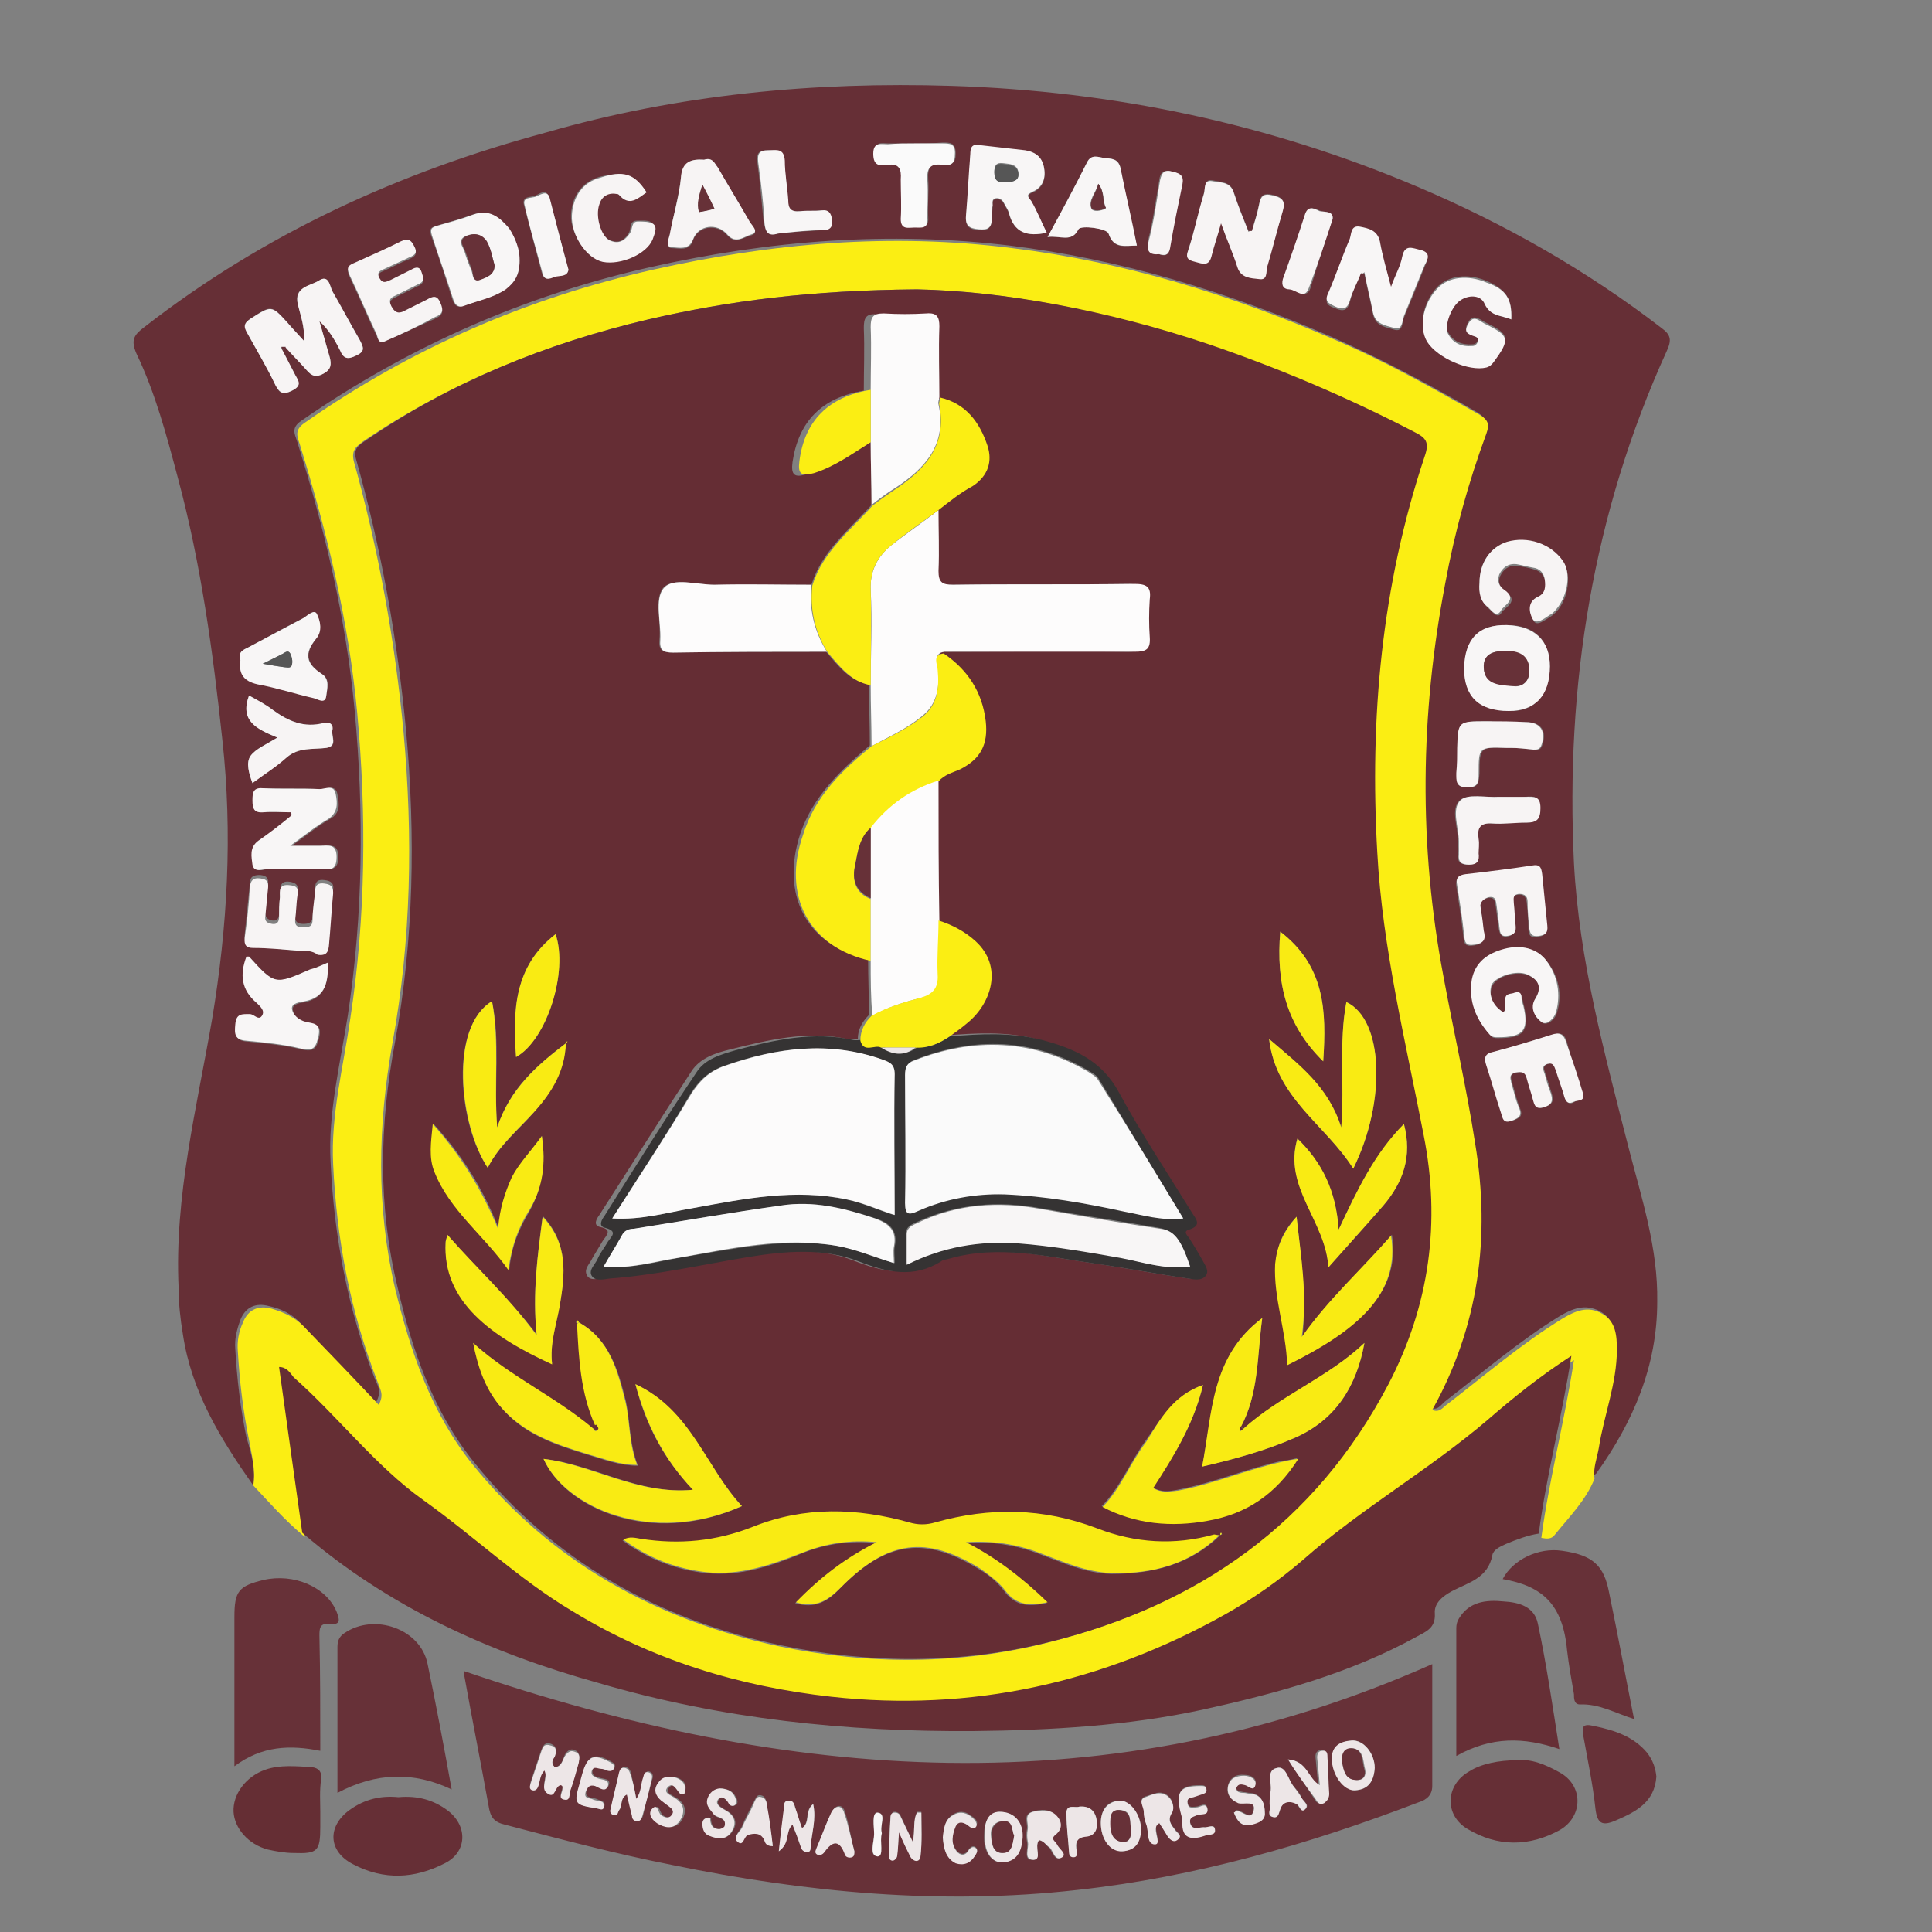 <?xml version="1.0" encoding="utf-8"?>
<!-- Generator: Adobe Illustrator 26.3.1, SVG Export Plug-In . SVG Version: 6.00 Build 0)  -->
<svg version="1.1" id="Layer_1" xmlns="http://www.w3.org/2000/svg" xmlns:xlink="http://www.w3.org/1999/xlink" x="0px" y="0px"
	 viewBox="0 0 225 225" style="enable-background:new 0 0 225 225;" xml:space="preserve">
<rect x="0" y="0" width="225" height="225" fill="#808080" stroke="none"/>
<style type="text/css">
	.st0{fill:#662F36;}
	.st1{fill:#FBEE13;}
	.st2{fill:#652E34;}
	.st3{fill:#673138;}
	.st4{fill:#F7F4F4;}
	.st5{fill:#F8F6F6;}
	.st6{fill:#FAFAFA;}
	.st7{fill:#652D34;}
	.st8{fill:#EDE6E7;}
	.st9{fill:#565656;}
	.st10{fill:#FDFCFC;}
	.st11{fill:#353333;}
	.st12{fill:#F9EB13;}
	.st13{fill:#FCFBFB;}
</style>
<g>
	<path class="st0" d="M29.5,173c-3.8-5.4-7.2-10.9-8.2-17.6c-0.3-1.8-0.5-3.6-0.5-5.4c-0.5-10.7,2.1-20.9,3.9-31.3
		c1.8-10.8,2.4-21.6,1.2-32.5c-1.1-10.3-2.5-20.6-5.2-30.6c-1.3-4.9-2.6-9.8-4.8-14.4c-0.7-1.6-0.3-2.2,0.9-3.1
		c14-10.9,29.8-18.1,46.9-22.7C79,11,94.8,9.5,110.8,10c18.9,0.6,37,4.4,54.4,11.8c10.1,4.3,19.6,9.7,28.3,16.4
		c1.1,0.8,1.2,1.4,0.6,2.7c-8.6,18.9-11.8,38.9-10.8,59.6c0.6,11.4,3.6,22.3,6.4,33.3c1.5,5.8,3.4,11.6,3.3,17.8
		c0,7.5-2.8,14-7.1,20c-0.1,0.1-0.3,0.2-0.5,0.3c-0.1-1.2,0.4-2.4,0.5-3.6c0.6-3.8,2-7.5,2.1-11.4c0-1.7,0-3.3-1.7-4.2
		c-1.7-0.9-3.2-0.3-4.7,0.6c-4.7,2.9-8.9,6.5-13.3,9.9c-0.5,0.4-0.9,1.2-1.8,0.7c5.4-9.8,6.8-20.2,5-31c-1.1-6.5-2.5-13-3.7-19.5
		c-2.9-15.2-2.7-30.5,0.2-45.7c1.1-5.9,2.7-11.8,4.8-17.5c0.4-1.1,0.2-1.6-0.8-2.2c-5.5-3.2-11.1-6.2-17-8.8
		c-12-5.2-24.4-9-37.4-10.6c-14.1-1.7-28-0.6-41.8,2.5c-14.7,3.3-28.3,9.3-40.7,17.9c-1.2,0.8-0.8,1.5-0.5,2.4
		c3.2,10.2,5.7,20.6,6.7,31.3c1.1,11.9,1,23.8-0.8,35.6c-0.9,5.7-2.3,11.3-2,17c0.4,8.7,2,17.2,5.2,25.4c0.3,0.7,0.8,1.3,0.1,2.6
		c-3-3.1-5.9-6.1-8.8-9.2c-1-1.1-2.3-1.7-3.7-2c-1.5-0.4-2.7,0.1-3.3,1.6c-0.4,1.1-0.7,2.2-0.6,3.4c0.2,3.5,0.6,6.9,1.3,10.3
		C29.3,169.4,29.8,171.1,29.5,173z M33.2,40.4c0.8,0.9,1.7,1.7,2.5,2.7c0.6,0.7,1.1,0.9,2,0.4c0.9-0.5,0.9-1.1,0.7-1.9
		c-0.4-1.4-0.8-2.8-1.2-4.2c1.1,1,1.8,2.2,2.4,3.4c0.5,1,0.9,1.1,1.9,0.6c1.1-0.5,0.8-1,0.4-1.8c-1.1-1.9-2.1-3.8-3.2-5.7
		c-0.3-0.6-0.4-2-1.6-1.2c-1,0.7-3,0.7-2.4,2.8c0.3,1.2,0.8,2.5,0.7,4.2c-0.8-0.9-1.4-1.5-1.9-2.1c-1.9-2.1-1.9-2.1-4.3-0.5
		c-0.8,0.5-0.8,0.9-0.4,1.7c1.1,2,2.3,4,3.3,6.1c0.5,1,0.9,1.1,1.9,0.6c1.1-0.5,0.8-1,0.4-1.8c-0.5-1-1-1.9-1.5-2.9
		C33,40.7,33.1,40.6,33.2,40.4z M145.8,26.9c-0.1,0-0.3,0-0.4,0c-0.6-1.5-1.2-2.9-1.7-4.5c-0.4-1.3-1.6-1.2-2.5-1.4
		c-1-0.2-0.8,0.9-1,1.5c-0.6,2.2-1.1,4.4-1.8,6.5c-0.3,1,0,1.3,0.8,1.4c0.8,0.2,1.6,0.6,1.9-0.7c0.2-1.1,0.6-2.2,1.1-3.8
		c0.7,2,1.4,3.5,1.9,5.1c0.4,1.3,1.6,1.2,2.5,1.4c1.1,0.2,0.8-1,1-1.5c0.6-2,1.1-4.1,1.7-6.1c0.3-1,0.5-1.7-1-2.1
		c-1.4-0.3-1.5,0.2-1.7,1.2C146.4,25,146,26,145.8,26.9z M158.5,31.8c0.1,0,0.3,0,0.4,0.1c0.3,1.6,0.7,3.1,1,4.7
		c0.3,1.4,1.5,1.5,2.5,1.8c1,0.3,0.9-0.9,1.1-1.4c0.8-1.9,1.6-3.9,2.4-5.9c0.3-0.8,0.8-1.5-0.5-1.8c-0.9-0.2-1.8-0.7-2.1,0.8
		c-0.2,1.1-0.8,2.2-1.3,3.5c-0.5-2-1-3.6-1.3-5.3c-0.2-1.4-1.3-1.5-2.3-1.7c-1.1-0.2-1,0.9-1.2,1.4c-0.9,2.1-1.6,4.2-2.5,6.3
		c-0.5,1.1,0,1.3,0.8,1.6c0.9,0.4,1.4,0.3,1.7-0.7C157.5,33.9,158,32.9,158.5,31.8z M33.9,94.6c0.1,0.1,0.1,0.3,0.2,0.4
		c-1.3,1-2.5,2-3.8,2.9c-1.1,0.7-0.9,1.8-0.7,2.8c0.2,1,1.2,0.5,1.8,0.5c2,0.1,4,0,6,0c1,0,2,0.3,2-1.4c0-1.6-1-1.3-1.9-1.3
		c-1,0-2,0-3.5,0c1.8-1.3,3-2.3,4.4-3.1c1.3-0.7,1.1-1.8,0.9-2.9c-0.2-1.2-1.3-0.6-1.9-0.6c-2.2-0.1-4.4,0-6.6-0.1
		c-1.1,0-1.2,0.5-1.2,1.4c0,0.9,0.2,1.4,1.3,1.4C31.7,94.5,32.8,94.6,33.9,94.6z M38.2,112.1c-0.8,0.3-1.4,0.6-2,0.9
		c-4.2,1.7-4.2,1.7-7.1-1.5c-0.1-0.1-0.2,0-0.3,0c-0.8,2.1-0.6,3.9,1.2,5.4c0.4,0.4,1,0.9,0.6,1.5c-0.4,0.6-0.9-0.1-1.4-0.2
		c-0.9-0.1-1.6-0.1-1.7,1.2c-0.1,1.1-0.1,1.8,1.3,1.9c2.1,0.2,4.2,0.4,6.3,0.9c1.5,0.4,1.8-0.2,2.1-1.5c0.3-1.5-0.7-1.4-1.5-1.6
		c-0.9-0.2-1.5-0.8-1.6-1.5c-0.1-0.7,0.9-0.8,1.5-0.9C38,116.1,38.2,114.3,38.2,112.1z M60.5,30c0-0.8-0.4-2.2-1.3-3.4
		c-1-1.3-2.3-2.2-4.2-1.6c-1.4,0.5-2.8,0.9-4.2,1.3c-0.7,0.2-0.8,0.4-0.6,1.1c0.9,2.5,1.7,5,2.5,7.5c0.2,0.6,0.5,1,1.3,0.7
		c1.6-0.6,3.4-0.9,4.8-1.9C59.9,33,60.6,32,60.5,30z M121.9,27.1c-0.6-1.2-1.1-2.4-1.8-3.6c-0.3-0.6-0.6-0.8,0.2-1.1
		c1.1-0.5,1.5-1.5,1.3-2.7c-0.2-1.3-0.9-1.9-2.2-2.1c-1.8-0.2-3.6-0.4-5.3-0.6c-1-0.1-1,0.4-1.1,1.1c-0.1,2.4-0.2,4.7-0.5,7.1
		c-0.1,1.2,0.4,1.5,1.5,1.6c1.1,0.1,1.5-0.3,1.5-1.3c0-0.5,0.1-1,0.1-1.5c0-0.3-0.1-0.7,0.3-0.8c0.4-0.1,0.8,0.1,1,0.5
		c0.2,0.4,0.5,0.8,0.6,1.2C118.1,27.1,119.7,27.6,121.9,27.1z M175.1,117.9c-1.3-0.7-1.8-2-1.3-3.1c0.5-1.1,2.9-1.8,4.2-1.2
		c1.3,0.6,1.7,1.5,0.9,2.8c-0.7,1.1,0,2.2,0.7,2.7c0.6,0.4,1.5-0.4,1.7-1.1c0.7-2.2,0.2-4.3-1.1-6c-1.1-1.5-3-1.9-4.9-1.4
		c-1.9,0.5-3.5,1.5-3.8,3.6c-0.4,2.5,0.4,4.5,2.1,6.4c0.2,0.3,0.5,0.3,0.9,0.3c3,0,3.6-0.8,3-3.7c-0.1-0.3-0.1-0.5-0.2-0.8
		c-0.1-0.5-0.2-0.9-0.8-0.7c-0.4,0.1-1.1,0-1.1,0.8C175.3,116.9,175.5,117.4,175.1,117.9z M172.4,105.5c-0.1-0.3,0-0.7,0.8-0.9
		c0.9-0.2,0.9,0.4,1,1c0.1,0.8,0.2,1.5,0.3,2.3c0.1,0.5,0.1,1.2,0.9,1.2c0.8-0.1,1.1-0.5,1-1.3c-0.1-0.8-0.1-1.7-0.2-2.5
		c0-0.5-0.3-1,0.6-1.1c0.7-0.1,0.9,0.3,1,0.9c0.1,1,0.2,2.1,0.2,3.1c0,0.7,0.3,1.1,1.1,0.9c0.7-0.1,1.1-0.3,1-1.2
		c-0.3-2-0.5-4-0.6-6c-0.1-0.7-0.2-1.2-1.2-1c-2.5,0.4-5.1,0.7-7.7,1c-0.8,0.1-1.1,0.4-1,1.3c0.3,1.9,0.6,3.8,0.8,5.7
		c0.1,0.9,0.1,1.4,1.3,1.2c1.2-0.2,1.1-0.8,1-1.6C172.7,107.6,172.6,106.8,172.4,105.5z M180.5,77.6c0-3-1.8-4.8-4.9-4.8
		c-3.2-0.1-4.9,1.6-5,5c-0.1,3.3,1.7,5,5.2,5C178.7,82.9,180.4,81,180.5,77.6z M176,37.2c0.1-2.4-0.6-3.5-2.9-4.5
		c-2.2-0.9-4.4-0.6-5.7,0.7c-1.7,1.8-2.2,4.5-1.2,6.2c1.2,2,4.9,3.6,6.9,3c0.4-0.1,0.6-0.4,0.9-0.7c1.9-2.6,1.8-3-1.1-4.4
		c-0.2-0.1-0.3-0.2-0.5-0.3c-0.6-0.3-1-0.4-1.4,0.3c-0.4,0.7-0.4,1.1,0.5,1.4c0.2,0.1,0.7,0.1,0.6,0.6c0,0.4-0.3,0.6-0.6,0.6
		c-1.2,0.1-2.3-0.3-2.9-1.5c-0.5-1,0.4-3.2,1.6-3.9c1-0.6,2.2-0.4,2.7,0.5C173.5,36.9,174.8,36.7,176,37.2z M184.4,127.5
		c-0.7-2-1.4-4-1.9-6.1c-0.3-1-0.7-1.2-1.7-0.9c-2.3,0.7-4.5,1.4-6.8,2c-1,0.3-1.1,0.7-0.8,1.6c0.6,1.8,1.2,3.7,1.7,5.5
		c0.2,0.6,0.3,1.2,1.3,0.9c0.8-0.3,1.2-0.5,0.8-1.5c-0.4-0.9-0.6-2-0.9-2.9c-0.1-0.5-0.4-1,0.5-1.2c0.7-0.1,1.1-0.1,1.3,0.7
		c0.2,0.8,0.5,1.6,0.7,2.4c0.2,0.7,0.4,1.3,1.4,0.9c1-0.4,0.9-0.9,0.7-1.6c-0.2-0.7-0.5-1.5-0.7-2.2c-0.1-0.4-0.5-1,0.3-1.2
		c0.7-0.2,0.9,0.3,1,0.8c0.3,1,0.7,2.1,1,3.1c0.2,0.7,0.5,0.9,1.1,0.5C183.7,128.1,184.5,128.2,184.4,127.5z M34.5,110.7
		c1.1,0.1,1.8,0.1,2.5,0.1c0.8,0.1,1.2-0.1,1.3-1c0.1-2.1,0.3-4.1,0.5-6.2c0.1-0.7-0.2-1-1-1.1c-0.7-0.1-1.1,0.1-1.1,0.9
		c0,1.1-0.2,2.2-0.3,3.3c0,0.8-0.5,0.9-1.1,0.9c-0.8,0-1-0.4-0.9-1.1c0.1-0.8,0.1-1.5,0.2-2.3c0.1-0.7,0.3-1.3-0.8-1.5
		c-1.3-0.2-1.1,0.7-1.2,1.4c0,0.8-0.1,1.5-0.1,2.3c0,0.5-0.2,0.9-0.8,0.8c-0.5-0.1-0.8-0.3-0.8-0.9c0.1-1,0.2-2.1,0.3-3.1
		c0.1-0.8,0-1.2-0.9-1.3c-0.8,0-1.2,0.2-1.2,1c-0.2,2-0.4,4-0.6,5.9c-0.1,0.9,0.2,1.1,1,1.2C31.3,110.4,33.1,110.6,34.5,110.7z
		 M44.7,39.8c2.1-0.9,4-1.8,6-2.7c0.8-0.4,1-0.7,0.6-1.6c-0.4-1-0.9-0.8-1.6-0.4c-0.8,0.4-1.6,0.7-2.4,1.2c-0.7,0.4-1.2,0.5-1.7-0.4
		c-0.5-1,0.2-1.1,0.7-1.4c0.8-0.4,1.6-0.8,2.4-1.2c0.8-0.3,0.6-0.9,0.4-1.4c-0.3-0.7-0.7-0.6-1.2-0.3c-0.8,0.4-1.6,0.8-2.4,1.2
		c-0.5,0.2-0.9,0.5-1.3-0.2c-0.4-0.7,0.1-0.9,0.6-1.1c0.9-0.4,1.8-0.9,2.8-1.3c0.7-0.3,1.1-0.6,0.6-1.4c-0.4-0.8-0.8-0.8-1.5-0.5
		c-1.8,0.9-3.6,1.7-5.4,2.5c-0.7,0.3-1,0.5-0.6,1.4c1.1,2.3,2.1,4.7,3.2,7C44,39.4,44.1,40,44.7,39.8z M82,18.6
		c-1.4-0.1-2.5,0.2-2.7,2.2C79,23,78.4,25.2,78,27.4c-0.1,0.5-0.6,1.5,0.3,1.5c0.8,0,2,0.4,2.4-0.9c0.6-1.7,2.8-2,4-0.6
		c0.9,1.1,2,0.2,2.8,0c1-0.3,0-1-0.2-1.5c-1.2-2.1-2.4-4.2-3.7-6.3C83.2,19,82.9,18.3,82,18.6z M122,27.6c1.5-0.2,2.8,0.7,3.6-0.9
		c0.3-0.5,3.3-0.1,3.5,0.5c0.6,1.9,1.9,1.4,3.3,1.4c-0.7-3.1-1.4-6-1.9-9c-0.2-1.2-1.1-1.1-1.9-1.2c-0.7-0.1-1.5-0.5-2,0.5
		C125.2,21.7,123.7,24.5,122,27.6z M28,76.9c-0.1,1.4,0.2,2.4,2,2.7c2.2,0.4,4.3,1.1,6.5,1.6C37,81.3,37.9,82,38,81
		c0.1-0.8,0.5-1.9-0.5-2.5c-1.9-1.3-2-2.4-0.7-4.1c0.7-0.9,0.5-2.1,0.1-2.9c-0.3-0.6-1.1,0.2-1.6,0.5c-2.2,1.1-4.3,2.3-6.4,3.4
		C28.3,75.7,27.7,76,28,76.9z M75.3,22.4c-1.5-2.1-2.7-2.5-5.5-1.8c-2,0.6-3.2,2.2-3.3,4.4c-0.1,2.2,1.8,5,3.6,5.4
		c2.1,0.4,5-0.9,5.8-2.6c0.3-0.6,0.6-1.3,0.1-1.8c-0.4-0.4-1.2-0.3-1.8-0.3c-0.9,0-0.7,0.8-0.9,1.3c-0.5,0.9-1.2,1.5-2.4,0.9
		c-1-0.5-1.7-2.8-1.2-4.2c0.3-1,1.1-1.3,2.1-1.2c0.1,0,0.1,0,0.2,0.1C73.3,24.1,74.3,23,75.3,22.4z M172.3,67.9
		c-0.1,1.1,0.2,2.2,1.1,3c0.4,0.3,1,1.3,1.5,0.4c0.4-0.6,2.1-1.3,0.4-2.4c-0.6-0.4-0.9-1.1-0.6-1.8c0.4-0.8,1-1.3,2-1.2
		c0.6,0.1,1.3,0.2,1.9,0.4c0.8,0.2,1.2,0.7,1.4,1.4c0.1,0.8,0.1,1.6-0.8,2c-1.3,0.6-1,1.9-0.6,2.6c0.4,0.7,1.3-0.1,2-0.5
		c0.3-0.2,0.5-0.4,0.7-0.6c1.4-1.6,1.7-4.3,0.8-5.7c-1.3-2-4.1-2.9-6.5-2.2C173.5,63.7,172.3,65.5,172.3,67.9z M32.3,85.9
		c-1.3,0.8-2.5,1.3-3.1,2.1c-0.6,0.8-0.2,2.1,0.2,3.2c1.4-1.1,2.8-2,4-3c1.4-1.2,3-0.9,4.6-1.1c1.4-0.2,0.6-1.3,0.7-2
		c0.1-0.7-0.3-1.1-1-0.9c-2.2,0.6-4.1-0.2-5.9-1.5C30.9,82,29.9,81.5,29,81C27.9,83.9,29.9,84.9,32.3,85.9z M106.6,16.7
		c-1,0-2.1,0-3.1,0c-0.8,0-1.6-0.3-1.7,1.1c0,1.5,0.8,1.4,1.7,1.3c1.4-0.2,1.6,0.5,1.5,1.7c-0.1,1.5,0,3.1,0,4.6
		c-0.1,1.3,0.8,1,1.6,1c0.8,0,1.6,0.2,1.5-1.1c-0.1-1.5,0.1-3,0-4.4c-0.1-1.4,0.3-2,1.8-1.8c0.9,0.1,1.4,0,1.4-1.2
		c0-1.3-0.6-1.3-1.5-1.3C108.6,16.7,107.6,16.7,106.6,16.7z M176,87.1c0.8,0,1.7,0.1,2.7,0.2c0.4,0,0.7,0.1,0.9-0.5
		c0.6-1.6-0.1-2.7-1.8-2.7c-1.5,0-3.1,0-4.6-0.1c-3.2,0-3.2,0-3.4,3.1c0,1-0.1,1.9-0.1,2.9c-0.1,0.9-0.2,1.8,1.3,1.7
		c1.3,0,1.2-0.7,1.3-1.6c0-3.1,0.1-3.1,3.2-3C175.5,87.1,175.6,87.1,176,87.1z M174.6,92.8c-1.6,0.1-3.7-0.4-4.6,0.4
		c-1.1,1-0.2,3.1-0.2,4.8c0,0.5,0.1,1,0,1.5c-0.1,0.9,0.3,1.2,1.2,1.2c1,0,1.2-0.5,1.1-1.3c0-0.6,0.1-1.2,0-1.7
		c-0.2-1.3,0.2-1.9,1.6-1.8c1.3,0.1,2.7-0.2,4-0.1c1.2,0,1.6-0.4,1.6-1.7c0-1.4-0.7-1.4-1.7-1.3C176.7,92.9,175.6,92.8,174.6,92.8z
		 M90.6,27.2c1.8-0.2,3.5-0.3,5.2-0.4c0.9-0.1,1.1-0.4,1-1.2c-0.1-0.8-0.3-1.2-1.2-1.1c-0.8,0.1-1.7,0-2.5,0.1
		c-1,0.1-1.3-0.3-1.4-1.3c0-1.5-0.3-3.1-0.4-4.6c0-1.5-1-1.1-1.9-1.2c-1.1,0-1.3,0.4-1.2,1.4c0.3,2.2,0.5,4.5,0.7,6.7
		C89.1,26.8,89.3,27.6,90.6,27.2z M155.2,25.5c0.1-0.9-0.8-0.8-1.3-0.9c-0.6-0.2-1.4-0.8-1.7,0.3c-0.9,2.5-1.7,5.1-2.6,7.6
		c-0.3,0.7,0.1,1.2,0.8,1.2c0.7,0,1.7,1.2,2.2-0.1C153.4,31,154.2,28.3,155.2,25.5z M66.2,31.4c-0.8-2.9-1.5-5.7-2.3-8.5
		c-0.3-1-1.1-0.3-1.6-0.1c-0.5,0.2-1.5,0-1.3,1c0.7,2.7,1.4,5.3,2.1,8c0.3,1.1,1.1,0.4,1.6,0.3C65.3,32.1,66.1,32.2,66.2,31.4z
		 M135,29.6c1,0.4,1.1-0.2,1.2-0.9c0.4-2.4,0.9-4.8,1.4-7.2c0.2-1-0.1-1.3-1.1-1.5c-1-0.3-1.4,0.1-1.5,1c-0.4,2.3-0.7,4.7-1.3,7
		C133.5,29.3,134,29.6,135,29.6z"/>
	<path class="st1" d="M29.5,173c0.3-1.8-0.2-3.6-0.5-5.3c-0.7-3.4-1.1-6.9-1.3-10.3c-0.1-1.2,0.1-2.3,0.6-3.4c0.6-1.5,1.8-2,3.3-1.6
		c1.4,0.4,2.7,1,3.7,2c2.9,3,5.8,6,8.8,9.2c0.7-1.2,0.1-1.9-0.1-2.6c-3.2-8.2-4.8-16.7-5.2-25.4c-0.3-5.7,1.2-11.4,2-17
		c1.8-11.8,1.9-23.7,0.8-35.6c-1-10.7-3.5-21-6.7-31.3c-0.3-0.9-0.6-1.6,0.5-2.4c12.4-8.7,26-14.6,40.7-17.9
		c13.8-3.1,27.7-4.3,41.8-2.5c13,1.6,25.4,5.4,37.4,10.6c5.9,2.5,11.4,5.6,17,8.8c1,0.6,1.2,1.1,0.8,2.2c-2.1,5.7-3.7,11.5-4.8,17.5
		c-2.9,15.2-3.1,30.4-0.2,45.7c1.2,6.5,2.7,13,3.7,19.5c1.8,10.9,0.4,21.3-5,31c0.9,0.4,1.3-0.4,1.8-0.7c4.4-3.4,8.6-7,13.3-9.9
		c1.5-0.9,3-1.6,4.7-0.6c1.6,0.9,1.7,2.6,1.7,4.2c0,3.9-1.5,7.6-2.1,11.4c-0.2,1.2-0.7,2.4-0.5,3.6c-1,2.5-2.9,4.4-4.6,6.5
		c-0.4,0.6-1,0.5-1.6,0.4c0.9-6.8,2.7-13.5,3.8-20.7c-3.7,2.4-6.8,4.9-9.8,7.5c-6.9,5.9-14.8,10.3-21.5,16.3c-2.8,2.4-5.8,4.5-9,6.3
		c-14.3,8-29.6,11.4-45.9,9.6c-10.7-1.2-20.9-4.3-30.2-10c-6.2-3.8-11.4-8.8-17.3-12.9c-5.7-4-10-9.7-15.1-14.3
		c-0.5-0.4-0.8-1.2-1.7-1.2c0.9,6.5,1.8,12.9,2.7,19.3C33,176.9,31.3,174.9,29.5,173z M106.8,33.7C94.5,33.8,85,35,75.5,37.2
		c-11.9,2.8-23,7.3-33.2,14.2c-0.8,0.6-1.4,1-1.1,2.3c2.9,10.4,4.8,20.9,5.8,31.6c1.1,12.1,0.9,24.2-1.3,36.2
		c-1.7,9.6-1.9,19,0.3,28.5c1.8,7.4,4.2,14.5,9,20.5c9.2,11.4,21.3,18.1,35.6,21.2c10.5,2.2,21.1,2.2,31.4-0.4
		c17.3-4.3,30.9-13.8,39.4-30c4.9-9.2,6.1-18.9,4.1-29c-2.1-10.9-4.8-21.8-5.4-32.9c-0.9-15.7,0.6-31.1,5.5-46.1
		c0.5-1.6,0.1-2.1-1.2-2.9c-7.7-4.1-15.7-7.5-23.9-10.2C128.9,36.1,116.7,33.9,106.8,33.7z"/>
	<path class="st2" d="M35.2,178.5c-0.9-6.4-1.8-12.8-2.7-19.3c0.9,0,1.3,0.7,1.7,1.2c5.2,4.6,9.5,10.3,15.1,14.3
		c5.9,4.2,11.1,9.2,17.3,12.9c9.3,5.7,19.4,8.8,30.2,10c16.3,1.8,31.6-1.6,45.9-9.6c3.2-1.8,6.2-3.9,9-6.3
		c6.8-6,14.7-10.5,21.5-16.3c3-2.6,6.1-5.1,9.8-7.5c-1.1,7.2-2.9,13.8-3.8,20.7c-1.3,0.2-2.6,0.7-3.8,1.2c-0.7,0.3-1.5,0.7-1.6,1.3
		c-0.5,2.7-2.8,3.2-4.7,4.2c-1.1,0.6-2.1,1.4-2,2.6c0.1,1.7-1,2.1-2.1,2.7c-7.8,4.3-16.3,6.6-24.9,8.5c-8.8,1.9-17.7,2.4-26.7,2.5
		c-14.8,0.1-29.4-1.4-43.7-5.6C57.1,192.5,45.3,187.2,35.2,178.5z"/>
	<path class="st3" d="M54,194.6c37.7,12.9,75.2,15.9,112.8-0.8c0,4.6,0,9.4,0,14.2c0,1-0.6,1.6-1.6,1.9c-12.8,4.9-26,8.7-39.7,10.2
		c-15.9,1.8-31.6,0.3-47.2-2.9c-6.6-1.3-13-3-19.5-4.7c-1.3-0.3-1.7-0.9-1.9-2.2c-0.9-5-1.9-10-2.8-15C54,195,54,194.7,54,194.6z
		 M82.8,211.7c-0.5-0.1-0.9,0-0.9,0.7c0,0.6,0.2,1.2,0.8,1.4c0.9,0.4,1.9,0.5,2.6-0.5c0.6-0.9,0.4-1.8-0.6-2.4
		c-0.5-0.3-1.4-0.7-1-1.3c0.3-0.5,1-0.1,1.3,0.5c0.1,0.2,0.4,0.3,0.7,0.1c0.3-0.2,0.2-0.6,0-0.9c-0.3-0.7-0.9-0.9-1.5-1
		c-0.7-0.1-1.2,0.3-1.6,0.9c-0.5,1,0.2,1.5,0.7,2.2C83.1,211.5,83,211.6,82.8,211.7z M64.6,205.8c-0.5-0.5-0.2-0.9,0-1.4
		c0.2-0.5,0.3-1-0.4-1.3c-0.8-0.3-1,0.3-1.2,0.8c-0.4,1.2-0.8,2.4-1.2,3.6c-0.1,0.3-0.1,0.7,0.2,0.8c0.4,0.2,0.6-0.2,0.7-0.5
		c0.2-0.6,0.2-1.3,0.7-1.8c0.5,0.9-0.6,2.1,0.4,2.7c0.9,0.6,0.8-1,1.5-1c0.3,0.1,0.2,0.3,0.2,0.5c0,0.4-0.6,1.1,0.3,1.2
		c0.6,0.1,0.5-0.6,0.6-1c0.4-1.1,0.7-2.2,1-3.3c0.1-0.5,0.2-1-0.5-1.3c-0.5-0.2-0.8,0.1-1.1,0.5C65.5,205,65.4,205.7,64.6,205.8z
		 M121,214.3c0.6,0.1,0.8,0.6,1.2,0.9c0.4,0.5,0.6,1.6,1.4,1.1c0.6-0.4-0.4-1-0.6-1.5c-0.2-0.4-0.8-0.6-0.2-1.1
		c0.9-0.7,0.8-1.6,0.1-2.3c-0.7-0.8-1.8-0.7-2.7-0.4c-1.1,0.3-0.5,1.3-0.6,2c-0.1,0.5-0.1,1,0,1.5c0.2,0.8-0.5,2.2,0.7,2.1
		C121.4,216.5,120.4,215.1,121,214.3z M135,212.3c0.4,0.6,0.7,1.1,1,1.5c0.3,0.4,0.7,0.7,1.1,0.4c0.7-0.4,0-0.8-0.2-1.1
		c-0.5-0.6-1-1.1-0.4-2.1c0.3-0.5,0.1-1.4-0.5-1.9c-0.9-0.7-1.8-0.1-2.6,0.1c-0.9,0.3-0.2,1.1-0.2,1.7c0,0.5,0.2,1,0.3,1.5
		c0.3,0.8,0,2.4,1,2.3c0.8,0-0.1-1.4,0.2-2.2C134.7,212.6,134.8,212.6,135,212.3z M74.1,209.5c-0.2-1.1-0.4-2.1-0.6-3
		c-0.1-0.3-0.2-0.6-0.6-0.7c-0.4-0.1-0.6,0.2-0.7,0.5c-0.4,1.4-0.7,2.9-1,4.3c-0.1,0.3-0.1,0.7,0.4,0.7c0.4,0.1,0.4-0.4,0.6-0.6
		c0.3-0.5,0-1.4,0.9-1.8c0.2,0.9,0.4,1.7,0.6,2.5c0.1,0.3,0.3,0.6,0.6,0.6c0.4,0,0.5-0.3,0.6-0.6c0.3-1.4,0.7-2.9,1.1-4.3
		c0.1-0.3,0-0.7-0.4-0.8c-0.4-0.1-0.5,0.4-0.6,0.6C74.7,207.8,74.7,208.7,74.1,209.5z M106.3,214.5c-0.6-1.3-1-2.1-1.4-3
		c-0.1-0.3-0.4-0.5-0.7-0.5c-0.4,0-0.4,0.4-0.5,0.7c-0.1,1.4-0.2,2.8-0.2,4.2c0,0.3,0,0.7,0.5,0.7c0.4,0,0.5-0.3,0.5-0.7
		c0.1-0.7,0.1-1.4,0.2-2.6c0.6,1.3,0.9,2.1,1.3,2.8c0.4,0.6,1.1,0.8,1.2,0c0.2-1.7,0.1-3.4,0.1-5.1c-0.2,0-0.4,0-0.5,0
		C106.3,212.1,106.6,213.1,106.3,214.5z M90.7,215.6c1.3-1,0.7-2.3,1.6-3.1c0.4,1,0.7,1.8,1,2.7c0.1,0.3,0.4,0.5,0.7,0.5
		c0.3,0,0.4-0.3,0.4-0.5c0.1-1.7,0.7-3.3,0.3-5.1c-1.1,0.8-0.3,2.1-1.3,2.8c-0.3-0.8-0.6-1.6-0.8-2.4c-0.1-0.4-0.2-0.7-0.7-0.8
		c-0.6,0-0.5,0.4-0.6,0.8C91.2,212.1,91,213.6,90.7,215.6z M160.1,205.9c0-1.7-1.3-3.3-2.6-3.2c-1.3,0.1-2.3,0.6-2.3,2.1
		c0,1.9,1.4,3.8,2.7,3.7C159.4,208.4,160,207.4,160.1,205.9z M99.5,215.6c-0.4-1.5-0.6-3.1-1.1-4.6c-0.3-1-1.1-0.8-1.5,0
		c-0.7,1.3-1.1,2.7-1.7,4.1c-0.1,0.3-0.4,0.6,0.1,0.8c0.3,0.1,0.6,0,0.8-0.3c1-1.4,1.8-1.3,2.4,0.3c0.1,0.4,0.5,0.4,0.8,0.3
		C99.5,216.2,99.5,215.9,99.5,215.6z M132.9,213.2c0-1.9-1.3-3.6-2.6-3.5c-1.5,0.1-2.1,1.2-2.1,2.6c0,1.9,1.1,3.3,2.5,3.3
		C132.3,215.5,132.8,214.4,132.9,213.2z M147.9,208.9c0,0.6,0,1.1,0,1.6c0,0.4-0.3,1,0.3,1.1c0.7,0.2,0.7-0.4,0.9-0.9
		c0.3-1,1.1-1.1,1.9-0.6c0.3,0.2,0.4,1,1,0.6c0.6-0.5-0.2-0.9-0.4-1.3c-0.2-0.5-0.5-0.9-0.9-1.3c-0.7-0.8-0.9-2.5-2-2.2
		C147.3,206.2,148.3,207.9,147.9,208.9z M125.7,210.4c-0.5,0.2-1.5-0.4-1.5,0.8c0,1.5,0.2,2.9,0.3,4.4c0,0.3,0.1,0.7,0.5,0.6
		c0.5,0,0.4-0.4,0.4-0.7c-0.1-0.9-0.1-1.5,1.1-1.7c1.1-0.1,1.4-1,1.2-2C127.5,210.8,126.8,210.3,125.7,210.4z M116.4,211
		c-1.3,0.1-1.8,1.3-1.8,2.7c-0.1,2,0.9,3.3,2.2,3.2c1.7-0.2,2.1-1.5,2.2-2.9C119.2,212.3,118.2,211,116.4,211z M90,215
		c-0.2-1.7-0.5-3.3-0.7-5c-0.1-0.4-0.2-0.8-0.6-0.9c-0.6-0.2-0.7,0.4-0.9,0.7c-0.5,1-1,1.9-1.4,2.9c-0.2,0.5-1,1.1-0.5,1.6
		c0.7,0.6,0.7-0.6,1.2-0.8c0.7-0.3,1.5-0.3,1.9,0.6C89.2,214.6,89.2,215,90,215z M140.2,212.8c-0.7,0-1.4,0.4-1.6-0.6
		c-0.1-0.6,0.3-0.7,0.8-0.9c0.5-0.2,1.4,0.2,1.2-0.8c-0.2-0.7-0.9-0.1-1.3-0.1c-0.4,0-0.9,0.2-1-0.5c-0.1-0.5,0.4-0.6,0.7-0.7
		c0.3-0.1,0.6-0.2,0.9-0.3c0.3-0.1,0.6-0.2,0.6-0.6c-0.1-0.4-0.4-0.4-0.7-0.4c-2.2,0-2.8,0.6-2.4,2.7c0.1,0.5,0.3,1,0.3,1.5
		c0,2,1.1,2.1,2.6,1.6c0.4-0.1,1.3,0,1.2-0.6C141.5,212.3,140.7,212.9,140.2,212.8z M143.7,211.1c0.4,1,0.8,1.7,2.1,1.3
		c0.8-0.2,1.6-0.5,1.5-1.4c-0.1-1-0.4-2.1-1.7-2.2c-0.3,0-0.5-0.1-0.8-0.1c-0.4-0.1-0.9-0.1-0.8-0.6c0.1-0.4,0.6-0.4,1-0.3
		c0.4,0.1,1,0.9,1.2,0c0.2-0.8-0.6-1.1-1.3-1.1c-0.9-0.1-1.7,0.3-1.9,1.3c-0.2,0.9,0.2,1.6,1.2,1.9c0.6,0.3,2.1-0.4,1.8,0.9
		c-0.3,1.3-1.3,0-2,0C144,210.9,143.9,211,143.7,211.1z M79.7,208.9c0.4-1,0-1.6-0.9-1.9c-0.8-0.2-1.5-0.1-2,0.7
		c-0.5,0.8-0.3,1.5,0.4,2c0.2,0.2,0.5,0.4,0.8,0.6c0.4,0.3,0.8,0.6,0.4,1.1c-0.3,0.4-0.8,0.3-1.2,0c-0.4-0.3-0.4-1.5-1.1-0.7
		c-0.5,0.6,0.1,1.5,0.9,1.8c0.9,0.4,1.8,0.4,2.4-0.5c0.6-1,0.5-1.9-0.6-2.6c-0.4-0.3-1.5-0.6-0.8-1.3c0.7-0.7,1,0.4,1.4,0.8
		C79.3,209,79.5,208.9,79.7,208.9z M69.5,210.6c0.4,0.1,0.8,0.3,0.9-0.3c0.1-0.5-0.4-0.6-0.7-0.7c-0.2-0.1-0.5-0.2-0.7-0.2
		c-0.4-0.1-0.9-0.2-0.7-0.8c0.2-0.5,0.3-0.9,1.1-0.7c0.5,0.1,1.2,0.8,1.5,0c0.3-0.8-0.7-0.7-1.2-0.9c-0.4-0.1-0.8-0.3-0.7-0.8
		c0.1-0.7,0.7-0.3,1.1-0.3c0.2,0,0.5,0.2,0.7,0.2c0.3,0.1,0.7,0.1,0.8-0.3c0.1-0.4-0.2-0.5-0.5-0.7c-1.9-1-2.6-0.7-3.2,1.4
		c-0.1,0.4-0.2,0.7-0.3,1.1C66.9,210.1,67,210.2,69.5,210.6z M150,204.9c1.2,1.7,2.1,3.1,3,4.5c0.2,0.4,0.5,0.8,1,0.5
		c0.5-0.2,0.7-0.5,0.6-1.1c-0.1-1.4-0.1-2.8-0.2-4.2c0-0.4,0-0.8-0.6-0.8c-0.5,0.1-0.6,0.4-0.6,0.8c0.1,1,0.2,2.1,0.3,3.2
		C152.2,207.2,152.3,205.1,150,204.9z M109.8,214c0.1,1.2,0.3,2.4,1.5,2.9c0.8,0.3,1.6,0,2.2-0.8c0.2-0.3,0.5-0.7,0.1-1
		c-0.3-0.2-0.6,0-0.8,0.3c-0.4,0.7-1,0.6-1.4,0.1c-0.7-0.9-0.6-1.9-0.1-2.9c0.3-0.6,0.9-0.5,1.3-0.2c0.4,0.3,0.8,0.7,1.1,0.2
		c0.3-0.5-0.2-0.9-0.7-1.2c-0.6-0.5-1.4-0.5-2-0.1C110,211.9,110,213,109.8,214z M102.7,213.5c-0.3-0.8,0.6-2.3-0.5-2.4
		c-0.7-0.1-0.4,1.6-0.4,2.5c0,0.9-0.7,2.5,0.4,2.6C103,216.2,102.4,214.4,102.7,213.5z"/>
	<path class="st3" d="M39.3,208.8c0-5.8,0-11.4,0-17c0-0.7,0.2-1.2,0.8-1.6c3.5-2.4,8.9-0.5,9.7,3.6c1,4.8,1.9,9.6,2.8,14.6
		C48.2,206.3,43.8,206.4,39.3,208.8z"/>
	<path class="st3" d="M37.3,203.9c-3.5-0.7-6.8-0.6-10,1.8c0-1.1,0-1.9,0-2.7c0-4.9,0-9.8,0-14.7c0-3,0.5-3.6,3.4-4.3
		c3.5-0.8,7.3,0.8,8.5,3.7c0.3,0.8,0.6,1.6-0.8,1.4c-1.2-0.1-1.2,0.6-1.2,1.4C37.3,194.9,37.3,199.4,37.3,203.9z"/>
	<path class="st0" d="M181.6,203.7c-4.1-1.4-7.9-1.5-12,0.8c0-5.2,0-10,0-14.9c0-0.4,0.1-0.8,0.3-1.1c1.2-2,3.2-2.2,5.2-2
		c1.8,0.1,3.6,0.6,4,2.6C180.1,193.8,180.8,198.6,181.6,203.7z"/>
	<path class="st3" d="M175,183.9c1.2-2.3,4.2-3.7,6.9-3.3c3.6,0.5,4.9,1.7,5.5,4.9c1,4.8,1.9,9.7,2.9,14.7c-2.2-0.7-4.1-1.8-6.3-1.7
		c-0.7,0-0.7-0.7-0.7-1.2c-0.3-1.7-0.6-3.4-0.8-5.1C182,186.8,179.6,184.7,175,183.9z"/>
	<path class="st0" d="M176.6,205c1.7-0.2,3.4,0.5,5,1.4c2.8,1.5,2.8,5.1,0.1,6.7c-3.6,2-7.3,2-10.8-0.1c-2.7-1.6-2.6-5.1,0.2-6.7
		C172.5,205.4,174.6,205,176.6,205z"/>
	<path class="st0" d="M46.4,209.3c2.2-0.2,4.1,0.3,5.8,1.6c2.3,1.8,2.2,4.8-0.4,6.1c-3.5,1.8-7.1,2-10.7,0.1c-2.9-1.5-3-4.4-0.4-6.3
		C42.5,209.5,44.4,209.1,46.4,209.3z"/>
	<path class="st2" d="M37.3,211c0,0.6,0,1.2,0,1.7c0,2.9-0.3,3.2-3.1,3.1c-1,0-2.1-0.2-3-0.4c-2.3-0.6-3.9-2.5-4-4.4
		c-0.1-2,1.4-4.1,3.7-4.9c1.7-0.6,3.6-0.4,5.4-0.3c0.8,0.1,1.2,0.5,1.1,1.4C37.2,208.6,37.3,209.8,37.3,211z"/>
	<path class="st3" d="M192.9,206.9c-0.2,3-2.4,4.1-4.7,5.1c-1.6,0.7-2.2,0.4-2.4-1.4c-0.3-2.8-0.9-5.6-1.4-8.4
		c-0.2-1.1-0.1-1.5,1.2-1.2c2.4,0.5,4.6,1.2,6.2,3.1C192.5,205,192.8,205.9,192.9,206.9z"/>
	<path class="st4" d="M32.9,40.8c0.5,1,1,1.9,1.5,2.9c0.4,0.7,0.8,1.2-0.4,1.8c-1,0.5-1.4,0.3-1.9-0.6c-1-2.1-2.2-4.1-3.3-6.1
		c-0.4-0.7-0.5-1.1,0.4-1.7c2.4-1.5,2.4-1.6,4.3,0.5c0.5,0.6,1.1,1.2,1.9,2.1c0.1-1.7-0.4-2.9-0.7-4.2c-0.5-2.1,1.4-2.2,2.4-2.8
		c1.2-0.8,1.3,0.6,1.6,1.2c1.1,1.9,2.1,3.8,3.2,5.7c0.4,0.8,0.7,1.3-0.4,1.8c-1,0.5-1.5,0.4-1.9-0.6c-0.6-1.2-1.3-2.4-2.4-3.4
		c0.4,1.4,0.8,2.8,1.2,4.2c0.2,0.8,0.2,1.4-0.7,1.9c-0.9,0.5-1.4,0.3-2-0.4c-0.8-0.9-1.7-1.8-2.5-2.7c-0.2,0-0.3,0-0.5,0
		C32.8,40.6,32.8,40.7,32.9,40.8z"/>
	<path class="st4" d="M145.8,26.9c0.3-1,0.6-1.9,0.8-2.9c0.2-1,0.4-1.6,1.7-1.2c1.5,0.3,1.3,1.1,1,2.1c-0.6,2-1.1,4.1-1.7,6.1
		c-0.2,0.6,0.1,1.7-1,1.5c-0.9-0.1-2.1-0.1-2.5-1.4c-0.5-1.6-1.2-3.1-1.9-5.1c-0.4,1.5-0.8,2.6-1.1,3.8c-0.3,1.3-1.1,0.9-1.9,0.7
		c-0.8-0.2-1.2-0.4-0.8-1.4c0.7-2.1,1.1-4.3,1.8-6.5c0.2-0.6-0.1-1.7,1-1.5c0.9,0.2,2.1,0,2.5,1.4c0.5,1.5,1.1,3,1.7,4.5
		C145.5,26.9,145.6,26.9,145.8,26.9z"/>
	<path class="st5" d="M158.5,31.8c-0.4,1.1-1,2.1-1.3,3.2c-0.3,1-0.8,1.1-1.7,0.7c-0.8-0.4-1.3-0.6-0.8-1.6c0.9-2.1,1.6-4.2,2.5-6.3
		c0.2-0.6,0.1-1.6,1.2-1.4c1,0.2,2,0.4,2.3,1.7c0.3,1.7,0.8,3.4,1.3,5.3c0.5-1.4,1.1-2.4,1.3-3.5c0.3-1.5,1.2-1,2.1-0.8
		c1.3,0.3,0.9,1.1,0.5,1.8c-0.8,2-1.6,3.9-2.4,5.9c-0.2,0.6-0.2,1.7-1.1,1.4c-1-0.3-2.2-0.4-2.5-1.8c-0.3-1.6-0.7-3.1-1-4.7
		C158.7,31.9,158.6,31.9,158.5,31.8z"/>
	<path class="st5" d="M33.9,94.6c-1.1,0-2.2-0.1-3.2,0c-1.1,0.1-1.3-0.4-1.3-1.4c0-0.9,0.1-1.5,1.2-1.4c2.2,0.1,4.4,0,6.6,0.1
		c0.7,0,1.7-0.6,1.9,0.6c0.2,1,0.3,2.1-0.9,2.9c-1.4,0.8-2.6,1.8-4.4,3.1c1.6,0,2.6,0,3.5,0c0.9,0,1.9-0.3,1.9,1.3
		c0,1.8-1,1.4-2,1.4c-2,0-4,0-6,0c-0.6,0-1.6,0.5-1.8-0.5c-0.1-0.9-0.4-2,0.7-2.8c1.3-0.9,2.6-1.9,3.8-2.9
		C34,94.8,33.9,94.7,33.9,94.6z"/>
	<path class="st5" d="M38.2,112.1c0,2.2-0.2,4-2.7,4.5c-0.5,0.1-1.6,0.2-1.5,0.9c0.1,0.7,0.8,1.3,1.6,1.5c0.8,0.2,1.8,0.1,1.5,1.6
		c-0.3,1.3-0.5,1.9-2.1,1.5c-2.1-0.5-4.2-0.7-6.3-0.9c-1.4-0.1-1.4-0.8-1.3-1.9c0.1-1.3,0.8-1.2,1.7-1.2c0.5,0,1,0.8,1.4,0.2
		c0.4-0.6-0.2-1.1-0.6-1.5c-1.8-1.5-2-3.3-1.2-5.4c0.1,0,0.3,0,0.3,0c3,3.3,3,3.3,7.1,1.5C36.9,112.7,37.5,112.4,38.2,112.1z"/>
	<path class="st5" d="M60.5,30c0.1,2-0.6,2.9-1.6,3.7c-1.5,1-3.2,1.3-4.8,1.9c-0.7,0.3-1.1-0.1-1.3-0.7c-0.8-2.5-1.7-5-2.5-7.5
		c-0.2-0.7-0.1-0.9,0.6-1.1c1.4-0.4,2.9-0.8,4.2-1.3c1.9-0.7,3.1,0.3,4.2,1.6C60.1,27.8,60.5,29.2,60.5,30z M57.6,30.9
		c-0.3-1-0.4-2-1-2.8c-0.6-0.9-1.5-1-2.4-0.6c-1,0.5-0.3,1.2-0.1,1.8c0.2,0.7,0.5,1.5,0.8,2.2c0.2,0.5,0.1,1.3,0.9,1.1
		C56.7,32.3,57.6,32,57.6,30.9z"/>
	<path class="st5" d="M121.9,27.1c-2.3,0.5-3.8,0-4.4-2.3c-0.1-0.4-0.4-0.8-0.6-1.2c-0.2-0.4-0.6-0.6-1-0.5
		c-0.4,0.1-0.3,0.5-0.3,0.8c-0.1,0.5-0.1,1-0.1,1.5c0,1.1-0.4,1.4-1.5,1.3c-1.1-0.1-1.6-0.4-1.5-1.6c0.2-2.4,0.3-4.7,0.5-7.1
		c0-0.7,0.1-1.3,1.1-1.1c1.8,0.2,3.6,0.4,5.3,0.6c1.2,0.2,2,0.8,2.2,2.1c0.2,1.2-0.2,2.2-1.3,2.7c-0.9,0.4-0.6,0.6-0.2,1.1
		C120.8,24.6,121.3,25.9,121.9,27.1z M117.1,21.2c0.8,0,1.6-0.1,1.5-1.1c-0.1-1-1-1-1.8-1.1c-0.8-0.1-1,0.3-1,1
		C115.8,21.1,116.3,21.3,117.1,21.2z"/>
	<path class="st5" d="M175.1,117.9c0.4-0.5,0.1-1,0.2-1.5c0-0.8,0.7-0.6,1.1-0.8c0.7-0.2,0.8,0.2,0.8,0.7c0,0.3,0.1,0.5,0.2,0.8
		c0.7,2.9,0,3.7-3,3.7c-0.3,0-0.6,0-0.9-0.3c-1.6-1.8-2.5-3.9-2.1-6.4c0.4-2.1,1.9-3.1,3.8-3.6c1.9-0.5,3.8-0.1,4.9,1.4
		c1.3,1.7,1.7,3.9,1.1,6c-0.2,0.7-1.1,1.6-1.7,1.1c-0.7-0.5-1.4-1.6-0.7-2.7c0.8-1.3,0.4-2.2-0.9-2.8c-1.3-0.6-3.7,0.2-4.2,1.2
		C173.3,115.9,173.9,117.2,175.1,117.9z"/>
	<path class="st4" d="M172.4,105.5c0.2,1.2,0.3,2,0.4,2.9c0.2,0.8,0.2,1.4-1,1.6c-1.2,0.2-1.2-0.3-1.3-1.2c-0.2-1.9-0.5-3.8-0.8-5.7
		c-0.2-0.9,0.2-1.2,1-1.3c2.6-0.3,5.1-0.6,7.7-1c1-0.2,1.1,0.3,1.2,1c0.2,2,0.4,4,0.6,6c0.1,0.9-0.3,1.1-1,1.2
		c-0.8,0.1-1-0.2-1.1-0.9c-0.1-1-0.2-2.1-0.2-3.1c0-0.6-0.3-0.9-1-0.9c-0.8,0.1-0.6,0.6-0.6,1.1c0.1,0.8,0.1,1.7,0.2,2.5
		c0.1,0.8-0.1,1.2-1,1.3c-0.9,0.1-0.8-0.6-0.9-1.2c-0.1-0.8-0.2-1.5-0.3-2.3c-0.1-0.6-0.1-1.2-1-1
		C172.5,104.8,172.4,105.3,172.4,105.5z"/>
	<path class="st5" d="M180.5,77.6c0,3.4-1.7,5.2-4.8,5.2c-3.5,0-5.2-1.7-5.2-5c0.1-3.4,1.7-5.1,5-5
		C178.7,72.9,180.5,74.6,180.5,77.6z M176.2,79.9c1,0.2,2-0.5,1.9-2c-0.1-1.6-1.3-2-2.7-2.1c-1.4,0-2.7,0.3-2.6,2
		C172.9,79.5,174.4,79.7,176.2,79.9z"/>
	<path class="st5" d="M176,37.2c-1.1-0.5-2.4-0.3-3.1-1.8c-0.4-1-1.7-1.1-2.7-0.5c-1.1,0.6-2,2.9-1.6,3.9c0.6,1.2,1.6,1.6,2.9,1.5
		c0.3,0,0.6-0.3,0.6-0.6c0.1-0.5-0.4-0.5-0.6-0.6c-0.9-0.3-0.9-0.7-0.5-1.4c0.4-0.7,0.8-0.7,1.4-0.3c0.2,0.1,0.3,0.2,0.5,0.3
		c2.9,1.4,3,1.8,1.1,4.4c-0.2,0.3-0.5,0.6-0.9,0.7c-2,0.5-5.7-1.1-6.9-3c-1-1.7-0.5-4.4,1.2-6.2c1.3-1.4,3.6-1.6,5.7-0.7
		C175.4,33.7,176.1,34.8,176,37.2z"/>
	<path class="st4" d="M184.4,127.5c0.1,0.8-0.7,0.6-1.1,0.8c-0.6,0.3-0.9,0.1-1.1-0.5c-0.3-1.1-0.7-2.1-1-3.1c-0.2-0.5-0.3-1-1-0.8
		c-0.8,0.3-0.4,0.8-0.3,1.2c0.2,0.7,0.4,1.5,0.7,2.2c0.2,0.7,0.3,1.3-0.7,1.6c-1.1,0.4-1.2-0.2-1.4-0.9c-0.2-0.8-0.5-1.6-0.7-2.4
		c-0.2-0.8-0.6-0.8-1.3-0.7c-0.8,0.2-0.6,0.7-0.5,1.2c0.3,1,0.5,2,0.9,2.9c0.4,0.9,0,1.2-0.8,1.5c-1,0.4-1.1-0.2-1.3-0.9
		c-0.6-1.8-1.1-3.7-1.7-5.5c-0.3-0.9-0.2-1.4,0.8-1.6c2.3-0.6,4.6-1.3,6.8-2c0.9-0.3,1.4-0.1,1.7,0.9
		C183.1,123.4,183.8,125.4,184.4,127.5z"/>
	<path class="st4" d="M34.5,110.7c-1.4-0.1-3.2-0.3-5-0.3c-0.8,0-1.1-0.3-1-1.2c0.3-2,0.5-4,0.6-5.9c0.1-0.8,0.4-1.1,1.2-1
		c0.9,0.1,1,0.5,0.9,1.3c-0.1,1-0.2,2-0.3,3.1c-0.1,0.6,0.2,0.8,0.8,0.9c0.6,0.1,0.8-0.3,0.8-0.8c0-0.8,0-1.5,0.1-2.3
		c0-0.7-0.2-1.6,1.2-1.4c1.1,0.1,0.9,0.7,0.8,1.5c-0.1,0.8-0.1,1.5-0.2,2.3c-0.1,0.7,0,1.1,0.9,1.1c0.7,0,1.1-0.1,1.1-0.9
		c0-1.1,0.2-2.2,0.3-3.3c0-0.8,0.4-1,1.1-0.9c0.7,0.1,1,0.3,1,1.1c-0.2,2.1-0.3,4.1-0.5,6.2c-0.1,0.9-0.5,1.1-1.3,1
		C36.4,110.7,35.6,110.7,34.5,110.7z"/>
	<path class="st4" d="M44.7,39.8C44.1,40,44,39.4,43.9,39c-1.1-2.3-2.1-4.7-3.2-7c-0.4-0.9-0.1-1.1,0.6-1.4c1.8-0.8,3.6-1.6,5.4-2.5
		c0.7-0.3,1.1-0.3,1.5,0.5c0.5,0.9,0.1,1.1-0.6,1.4c-0.9,0.4-1.9,0.9-2.8,1.3c-0.5,0.2-1,0.4-0.6,1.1c0.4,0.7,0.8,0.4,1.3,0.2
		c0.8-0.4,1.6-0.8,2.4-1.2c0.5-0.3,1-0.4,1.2,0.3c0.2,0.6,0.4,1.1-0.4,1.4c-0.8,0.4-1.6,0.8-2.4,1.2c-0.6,0.3-1.2,0.4-0.7,1.4
		c0.5,0.9,1,0.8,1.7,0.4c0.8-0.4,1.6-0.8,2.4-1.2c0.7-0.4,1.2-0.6,1.6,0.4c0.4,0.9,0.2,1.3-0.6,1.6C48.7,38,46.8,38.9,44.7,39.8z"/>
	<path class="st4" d="M82,18.6c1-0.3,1.2,0.4,1.6,0.9c1.2,2.1,2.5,4.2,3.7,6.3c0.2,0.4,1.2,1.2,0.2,1.5c-0.8,0.2-1.8,1.2-2.8,0
		c-1.2-1.4-3.4-1.1-4,0.6c-0.5,1.3-1.7,0.9-2.4,0.9c-0.9,0-0.4-1-0.3-1.5c0.4-2.2,1.1-4.4,1.3-6.6C79.4,18.8,80.5,18.5,82,18.6z
		 M83.2,24.3c-0.5-0.9-0.9-1.7-1.4-2.8c-0.4,1.3-0.6,2.2-0.4,3.2C82.1,24.6,82.6,24.4,83.2,24.3z"/>
	<path class="st5" d="M122,27.6c1.7-3.1,3.2-5.9,4.6-8.7c0.5-1,1.3-0.6,2-0.5c0.8,0.1,1.6,0,1.9,1.2c0.6,3,1.3,5.9,1.9,9
		c-1.4,0-2.7,0.4-3.3-1.4c-0.2-0.6-3.2-1-3.5-0.5C124.8,28.3,123.5,27.4,122,27.6z M127.9,21.4c-0.3,1.1-1.2,1.9-0.8,2.9
		c0.2,0.4,1,0.3,1.7,0C128.4,23.4,128.7,22.4,127.9,21.4z"/>
	<path class="st5" d="M28,76.9c-0.3-1,0.3-1.2,0.9-1.5c2.1-1.1,4.3-2.3,6.4-3.4c0.5-0.3,1.3-1.1,1.6-0.5c0.4,0.8,0.7,2-0.1,2.9
		c-1.4,1.7-1.2,2.9,0.7,4.1c0.9,0.6,0.6,1.7,0.5,2.5c-0.1,1.1-1,0.4-1.5,0.3c-2.2-0.5-4.3-1.2-6.5-1.6C28.2,79.3,27.8,78.3,28,76.9z
		 M30.6,77.3c1.1,0.2,1.8,0.3,2.5,0.4c0.3,0,0.8,0.2,0.9-0.3c0.1-0.4,0-0.9-0.2-1.3c-0.3-0.5-0.7,0-1,0.1
		C32.3,76.5,31.6,76.8,30.6,77.3z"/>
	<path class="st4" d="M75.3,22.4c-1,0.7-2,1.7-3.2,0.3c0,0-0.1-0.1-0.2-0.1c-1-0.2-1.8,0.2-2.1,1.2c-0.5,1.4,0.2,3.7,1.2,4.2
		c1.1,0.5,1.8,0,2.4-0.9c0.3-0.5,0.1-1.3,0.9-1.3c0.6,0,1.4,0,1.8,0.3c0.5,0.4,0.1,1.2-0.1,1.8c-0.7,1.7-3.7,3-5.8,2.6
		c-1.9-0.4-3.7-3.1-3.6-5.4c0.1-2.2,1.3-3.9,3.3-4.4C72.6,19.8,73.9,20.2,75.3,22.4z"/>
	<path class="st4" d="M172.3,67.9c0-2.4,1.3-4.2,3.2-4.8c2.4-0.7,5.1,0.2,6.5,2.2c1,1.4,0.6,4.1-0.8,5.7c-0.2,0.2-0.4,0.5-0.7,0.6
		c-0.6,0.4-1.6,1.2-2,0.5c-0.4-0.7-0.7-2,0.6-2.6c0.9-0.4,0.9-1.2,0.8-2c-0.1-0.8-0.6-1.3-1.4-1.4c-0.6-0.1-1.3-0.3-1.9-0.4
		c-1-0.1-1.6,0.4-2,1.2c-0.3,0.8,0,1.4,0.6,1.8c1.6,1.1-0.1,1.8-0.4,2.4c-0.5,0.9-1.1,0-1.5-0.4C172.4,70.1,172.2,69,172.3,67.9z"/>
	<path class="st4" d="M32.3,85.9c-2.4-1-4.4-1.9-3.3-4.9c0.9,0.5,1.9,1,2.8,1.7c1.8,1.3,3.6,2.1,5.9,1.5c0.7-0.2,1.2,0.2,1,0.9
		c-0.1,0.7,0.6,1.8-0.7,2c-1.6,0.2-3.2-0.1-4.6,1.1c-1.2,1.1-2.5,1.9-4,3c-0.4-1.1-0.8-2.4-0.2-3.2C29.8,87.2,31,86.7,32.3,85.9z"/>
	<path class="st6" d="M106.6,16.7c1,0,2.1,0,3.1,0c0.9,0,1.6,0,1.5,1.3c0,1.2-0.6,1.3-1.4,1.2c-1.5-0.2-1.9,0.4-1.8,1.8
		c0.1,1.5,0,3,0,4.4c0.1,1.3-0.7,1.1-1.5,1.1c-0.7,0-1.6,0.3-1.6-1c0.1-1.5,0-3.1,0-4.6c0.1-1.2-0.2-1.9-1.5-1.7
		c-0.9,0.1-1.7,0.2-1.7-1.3c0-1.4,0.9-1.1,1.7-1.1C104.5,16.7,105.5,16.7,106.6,16.7z"/>
	<path class="st4" d="M176,87.1c-0.3,0-0.4,0-0.6,0c-3.2-0.1-3.2-0.1-3.2,3c0,0.9,0,1.6-1.3,1.6c-1.4,0-1.3-0.8-1.3-1.7
		c0.1-1,0.1-1.9,0.1-2.9c0.1-3.1,0.1-3.1,3.4-3.1c1.5,0,3.1,0,4.6,0.1c1.7,0,2.4,1.1,1.8,2.7c-0.2,0.5-0.5,0.5-0.9,0.5
		C177.7,87.2,176.7,87.1,176,87.1z"/>
	<path class="st4" d="M174.6,92.8c1,0,2.1,0,3.1,0c1,0,1.7-0.1,1.7,1.3c0,1.3-0.4,1.7-1.6,1.7c-1.3,0-2.7,0.2-4,0.1
		c-1.4-0.1-1.8,0.5-1.6,1.8c0.1,0.6,0,1.2,0,1.7c0.1,0.8-0.1,1.3-1.1,1.3c-0.9,0-1.3-0.3-1.2-1.2c0-0.5,0-1,0-1.5
		c0-1.6-0.9-3.8,0.2-4.8C170.9,92.4,173,92.9,174.6,92.8z"/>
	<path class="st5" d="M90.6,27.2c-1.3,0.4-1.5-0.3-1.6-1.6c-0.1-2.2-0.4-4.5-0.7-6.7c-0.1-1,0.1-1.4,1.2-1.4c0.9,0,1.8-0.3,1.9,1.2
		c0,1.5,0.3,3.1,0.4,4.6c0,1,0.3,1.4,1.4,1.3c0.8-0.1,1.7,0,2.5-0.1c0.8-0.1,1.1,0.3,1.2,1.1c0.1,0.8-0.2,1.2-1,1.2
		C94.1,26.8,92.5,27,90.6,27.2z"/>
	<path class="st4" d="M155.2,25.5c-0.9,2.8-1.8,5.5-2.8,8.1c-0.5,1.3-1.4,0.2-2.2,0.1c-0.7,0-1-0.4-0.8-1.2c0.9-2.5,1.8-5.1,2.6-7.6
		c0.4-1.1,1.2-0.5,1.7-0.3C154.4,24.7,155.3,24.6,155.2,25.5z"/>
	<path class="st5" d="M66.2,31.4c-0.1,0.8-0.9,0.7-1.4,0.8c-0.5,0.1-1.3,0.7-1.6-0.3c-0.7-2.7-1.5-5.3-2.1-8c-0.3-1,0.8-0.8,1.3-1
		c0.5-0.2,1.3-0.8,1.6,0.1C64.7,25.7,65.4,28.5,66.2,31.4z"/>
	<path class="st4" d="M135,29.6c-1,0.1-1.6-0.2-1.2-1.6c0.6-2.3,0.9-4.6,1.3-7c0.2-0.9,0.5-1.3,1.5-1c0.9,0.2,1.3,0.5,1.1,1.5
		c-0.5,2.4-1,4.8-1.4,7.2C136.2,29.4,136,29.9,135,29.6z"/>
	<path class="st7" d="M106.8,33.7c10,0.2,22.1,2.4,34,6.4c8.2,2.8,16.2,6.2,23.9,10.2c1.4,0.7,1.8,1.2,1.2,2.9
		c-5,15-6.4,30.4-5.5,46.1c0.6,11.1,3.3,22,5.4,32.9c2,10.1,0.7,19.8-4.1,29c-8.5,16.2-22.1,25.7-39.4,30
		c-10.3,2.6-20.9,2.6-31.4,0.4c-14.3-3-26.4-9.8-35.6-21.2c-4.8-5.9-7.3-13.1-9-20.5c-2.3-9.5-2.1-18.9-0.3-28.5
		c2.2-12,2.4-24.1,1.3-36.2c-1-10.7-2.9-21.3-5.8-31.6c-0.4-1.3,0.2-1.7,1.1-2.3C52.5,44.5,63.6,40,75.5,37.2
		C85,35,94.5,33.8,106.8,33.7z M65.9,121.5c-3.3,2.5-6.5,5.2-8,9.8c-0.4-5.2,0.4-10-0.6-14.7c-5,3-3.9,14.4-0.5,19.4
		c1.3-2.6,3.6-4.4,5.4-6.5C64.2,127.2,65.7,124.7,65.9,121.5c0-0.1,0.1-0.1,0.2-0.2c0,0-0.1,0-0.1,0
		C65.9,121.4,65.9,121.5,65.9,121.5z M67.4,154c-0.1-0.1-0.1-0.2-0.2-0.2c-0.2,0.2-0.1,0.3,0.1,0.4c0.2,4,0.4,8,2.1,11.8
		c-0.1,0.1-0.2,0.2-0.3,0.4c-4.4-3.6-9.7-6-13.9-9.9c0.5,2.6,1.3,5.1,3,7.2c2.7,3.4,6.6,4.6,10.5,5.8c1.7,0.5,3.5,1.2,5.6,1.2
		c-1-2.5-0.9-5.1-1.4-7.5C72,159.6,71,156,67.4,154z M144.8,166.4c-0.1-0.1-0.2-0.2-0.3-0.2c2.1-3.9,1.9-8.2,2.5-12.7
		c-6,4.5-5.7,11-7,17.3c3.9-0.9,7.5-1.9,10.9-3.4c4.7-2.1,7.1-6,8-11C154.7,160.4,149.1,162.6,144.8,166.4z M101.4,51.5
		c0,2.4,0.1,4.8,0.1,7.3c-2.6,2.9-5.8,5.4-7,9.3c-3.8,0-7.6,0-11.4,0c-2,0-4.8-0.9-5.9,0.4c-1,1.3-0.2,3.9-0.4,6
		c-0.1,1.2,0.3,1.5,1.5,1.5c6-0.1,11.9-0.1,17.9-0.1c1.4,1.6,2.7,3.4,5,3.8c0,2.4,0.1,4.7,0.1,7.1c-3.4,2.9-6.6,5.9-8.1,10.3
		c-2.3,7,0.6,13,7.9,14.6c0,2.2,0.1,4.4,0.1,6.5c-0.8,0.8-1.3,1.7-1.3,2.8c-0.4,0-0.8,0-1.2,0c-4.7-1-9.2,0.1-13.6,1.2
		c-1.7,0.4-3.6,1-4.6,2.6c-3.6,5.5-7.1,11.1-10.7,16.7c-0.3,0.4-0.8,1.2,0.1,1.4c1.5,0.3,0.7,1,0.3,1.6c-0.4,0.7-0.8,1.3-1.2,2
		c-0.3,0.7-1.1,1.3-0.6,2.1c0.4,0.6,1.3,0.3,2,0.2c5.4-0.5,10.7-1.7,16.1-2.5c4.3-0.7,8.8-1.1,12.9,0.5c3.3,1.3,6.4,2,9.6,0
		c0.3-0.2,0.6-0.2,0.9-0.3c5.8-1.7,11.6-0.2,17.3,0.6c3.5,0.5,7.1,1.2,10.6,1.7c0.7,0.1,1.5,0.3,2-0.3c0.5-0.7,0-1.3-0.4-1.9
		c-0.5-0.8-1-1.6-1.5-2.5c-0.2-0.3-0.8-0.8,0-1c1.6-0.5,0.8-1.2,0.3-2c-2.8-4.7-5.9-9.2-8.5-14c-2-3.8-5.3-5.1-9-6.1
		c-3.6-0.9-7.1-0.7-10.7-0.4c0.7-0.5,1.5-1,2.1-1.6c2.7-2.2,4.2-6.5,0.9-9.5c-1.2-1.1-2.7-1.9-4.3-2.4c0-5.4,0-10.9-0.1-16.3
		c0.6-0.8,1.6-1,2.5-1.4c2.4-1.2,3.4-2.9,3-5.6c-0.4-3.4-2.1-6-4.9-7.9c7.4,0,14.8-0.1,22.2,0c1.3,0,1.8-0.3,1.7-1.7
		c-0.1-1.5-0.1-3,0-4.4c0.1-1.5-0.5-1.8-1.8-1.8c-7,0.1-14,0-21.1,0.1c-1.3,0-1.7-0.3-1.7-1.6c0.1-2.4,0-4.8,0-7.1
		c1.3-1,2.5-2,3.9-2.9c1.8-1.2,2.2-2.9,1.7-4.7c-0.8-2.7-2.4-4.9-5.5-5.6c0-2.7,0-5.4,0-8.1c0-1.1-0.3-1.6-1.5-1.5
		c-1.7,0.1-3.3,0.1-5,0c-1.3-0.1-1.5,0.5-1.5,1.6c0.1,2.4,0,4.9,0,7.3c-4.9,0.8-7.6,3.6-8.3,8.3c-0.2,1.5,0.2,1.9,1.7,1.4
		C97.2,54.4,99.2,52.8,101.4,51.5z M142.1,178.8c-0.3,0-0.5-0.1-0.8,0c-4.6,1.4-9.2,1.1-13.6-0.7c-6.3-2.5-12.5-2.5-18.9-0.7
		c-1,0.3-2,0.3-3,0c-6.1-1.7-12.2-1.9-18.2,0.5c-4.2,1.7-8.6,2.1-13.1,1.4c-0.6-0.1-1.3-0.3-2,0.1c3,2.2,6.2,3.4,9.7,3.8
		c4,0.4,7.6-0.8,11.2-2.3c2.7-1.1,5.6-1.5,8.6-1.2c-3.5,1.8-6.5,4.1-9.4,7c2.3,0.7,3.8-0.2,5.2-1.7c5.5-5.6,10-6.1,16.3-2.2
		c1.2,0.7,2.2,1.6,3,2.7c1.3,1.6,2.8,1.6,4.8,1.2c-2.9-2.9-6-5.3-9.5-7c3.1-0.2,5.9,0.2,8.7,1.3c2.7,1,5.3,2.2,8.3,2.3
		C134.3,183.3,138.6,182.2,142.1,178.8c0-0.1,0.4,0,0.1-0.3C142.1,178.6,142.1,178.7,142.1,178.8z M63.3,169.9
		c2.5,5.7,12.5,10.3,23.1,5.5c-4.2-4.5-5.9-11.1-12.4-14.2c1.2,4.8,3.3,8.7,6.7,12.3C74.3,174.1,69.1,170.5,63.3,169.9z
		 M140.1,161.3c-3.4,1.2-4.9,4-6.7,6.5c-1.8,2.5-3,5.5-5.1,7.6c3.9,2,8.1,2.4,12.3,1.6c4.4-0.8,7.9-3.1,10.5-7.2
		c-0.8,0.2-1.3,0.3-1.7,0.3c-4.1,0.9-8.1,2.6-12.3,3.4c-1,0.2-1.9,0.3-2.9-0.3C136.7,169.6,139,165.9,140.1,161.3z M157.6,136.1
		c3.9-7.9,3.5-17.4-0.8-19.4c-0.9,4.7-0.1,9.4-0.6,14.6c-1.5-4.8-5-7.3-8.4-10.3C148.6,127.9,154.4,131,157.6,136.1z M151,141.7
		c-1.6,1.7-2.3,3.4-2.4,5.4c-0.3,4,1.3,7.8,1.4,11.8c8-4,13.2-8.3,12.1-15.1c-3.4,4-7.2,7.3-10.4,11.8
		C152.2,150.8,151.5,146.4,151,141.7z M52.1,143.8c-0.1,0.5-0.2,0.7-0.2,0.8c-0.3,6.9,5.4,11,12.4,14.2c-0.3-2.4,0.5-4.6,0.9-6.9
		c0.6-3.5,1-7.1-2-10.3c-0.6,4.6-1.2,8.9-0.7,13.8C59.2,151.1,55.5,147.7,52.1,143.8z M155.9,143.2c-0.3-4.5-2-7.9-4.8-10.6
		c-1.7,5.7,3.4,9.6,3.6,15c2.3-2.6,4.4-4.9,6.4-7.2c2.3-2.7,3.4-5.8,2.4-9.5C160.1,134.4,158.1,138.5,155.9,143.2z M63.1,132.3
		c-1.2,1.8-2.6,3.1-3.4,4.8c-0.8,1.7-1.4,3.5-1.6,6c-1.9-4.8-4.3-8.6-7.6-12.2c-0.3,2.1-0.5,3.9,0.2,5.6c1.8,4.5,5.6,7.3,8.6,11.4
		c0.3-2.9,1.2-4.9,2.4-6.9C63.1,138.4,63.6,135.6,63.1,132.3z M149.1,108.5c-0.5,6,0.7,10.8,5,15.1
		C154.5,117.7,154.3,112.5,149.1,108.5z M60.1,123.1c3.6-2,6.1-10,4.6-14.3C59.9,112.5,59.7,117.6,60.1,123.1z"/>
	<path class="st8" d="M64.6,205.8c0.8,0,0.9-0.8,1.2-1.3c0.3-0.4,0.6-0.7,1.1-0.5c0.7,0.2,0.6,0.7,0.5,1.3c-0.3,1.1-0.6,2.2-1,3.3
		c-0.1,0.4,0,1.1-0.6,1c-0.9-0.1-0.3-0.8-0.3-1.2c0-0.2,0.1-0.4-0.2-0.5c-0.7,0.1-0.6,1.6-1.5,1c-1-0.6,0.1-1.8-0.4-2.7
		c-0.5,0.5-0.5,1.2-0.7,1.8c-0.1,0.3-0.3,0.6-0.7,0.5c-0.4-0.1-0.3-0.5-0.2-0.8c0.4-1.2,0.8-2.4,1.2-3.6c0.2-0.6,0.3-1.1,1.2-0.8
		c0.7,0.2,0.6,0.8,0.4,1.3C64.4,204.9,64.1,205.3,64.6,205.8z"/>
	<path class="st8" d="M121,214.3c-0.6,0.8,0.4,2.2-0.6,2.3c-1.3,0-0.5-1.4-0.7-2.1c-0.1-0.5-0.1-1,0-1.5c0.1-0.7-0.5-1.7,0.6-2
		c0.9-0.2,2-0.3,2.7,0.4c0.7,0.7,0.8,1.6-0.1,2.3c-0.6,0.5,0,0.7,0.2,1.1c0.2,0.5,1.2,1.1,0.6,1.5c-0.8,0.5-1-0.6-1.4-1.1
		C121.8,214.9,121.6,214.4,121,214.3z"/>
	<path class="st8" d="M135,212.3c-0.2,0.3-0.3,0.3-0.3,0.3c-0.4,0.7,0.6,2.2-0.2,2.2c-1,0-0.7-1.5-1-2.3c-0.2-0.5-0.3-1-0.3-1.5
		c0-0.6-0.7-1.4,0.2-1.7c0.8-0.3,1.7-0.8,2.6-0.1c0.6,0.5,0.8,1.4,0.5,1.9c-0.6,0.9-0.1,1.4,0.4,2.1c0.2,0.3,0.9,0.6,0.2,1.1
		c-0.4,0.3-0.8,0-1.1-0.4C135.7,213.4,135.4,212.9,135,212.3z"/>
	<path class="st8" d="M74.1,209.5c0.6-0.8,0.5-1.7,0.8-2.5c0.1-0.3,0.1-0.7,0.6-0.6c0.4,0.1,0.5,0.4,0.4,0.8
		c-0.3,1.4-0.7,2.9-1.1,4.3c-0.1,0.3-0.2,0.6-0.6,0.6c-0.4,0-0.6-0.3-0.6-0.6c-0.2-0.8-0.4-1.6-0.6-2.5c-0.8,0.4-0.5,1.3-0.9,1.8
		c-0.2,0.3-0.1,0.7-0.6,0.6c-0.4-0.1-0.5-0.4-0.4-0.7c0.3-1.4,0.7-2.9,1-4.3c0.1-0.3,0.2-0.6,0.7-0.5c0.4,0.1,0.5,0.4,0.6,0.7
		C73.7,207.4,73.9,208.4,74.1,209.5z"/>
	<path class="st8" d="M106.3,214.5c0.3-1.4,0-2.5,0.5-3.4c0.2,0,0.4,0,0.5,0c0,1.7,0.1,3.4-0.1,5.1c-0.1,0.8-0.9,0.6-1.2,0
		c-0.4-0.8-0.8-1.6-1.3-2.8c-0.1,1.2-0.1,1.9-0.2,2.6c0,0.3-0.2,0.6-0.5,0.7c-0.4,0-0.5-0.3-0.5-0.7c0.1-1.4,0.1-2.8,0.2-4.2
		c0-0.3,0-0.7,0.5-0.7c0.4,0,0.6,0.2,0.7,0.5C105.3,212.4,105.7,213.3,106.3,214.5z"/>
	<path class="st8" d="M90.7,215.6c0.2-2,0.4-3.5,0.6-5.1c0-0.4,0-0.8,0.6-0.8c0.5,0,0.6,0.4,0.7,0.8c0.3,0.8,0.5,1.6,0.8,2.4
		c1-0.6,0.3-2,1.3-2.8c0.4,1.8-0.2,3.4-0.3,5.1c0,0.3-0.1,0.5-0.4,0.5c-0.3,0-0.6-0.2-0.7-0.5c-0.3-0.9-0.6-1.7-1-2.7
		C91.4,213.3,92.1,214.6,90.7,215.6z"/>
	<path class="st8" d="M160.1,205.9c-0.1,1.5-0.7,2.5-2.3,2.6c-1.3,0.1-2.7-1.8-2.7-3.7c0-1.5,1-2,2.3-2.1
		C158.8,202.6,160.1,204.2,160.1,205.9z M156.3,205.2c0.2,1,0.4,2.1,1.8,2.1c0.8,0,1-0.6,0.9-1.2c-0.3-1-0.1-2.4-1.6-2.5
		C156.5,203.7,156.2,204.4,156.3,205.2z"/>
	<path class="st8" d="M99.5,215.6c0,0.3,0,0.6-0.3,0.7c-0.3,0.1-0.7,0-0.8-0.3c-0.6-1.7-1.4-1.7-2.4-0.3c-0.2,0.3-0.5,0.4-0.8,0.3
		c-0.4-0.2-0.2-0.5-0.1-0.8c0.6-1.4,1.1-2.8,1.7-4.1c0.4-0.8,1.2-1,1.5,0C98.8,212.5,99.1,214.1,99.5,215.6z"/>
	<path class="st8" d="M132.9,213.2c-0.1,1.2-0.5,2.3-2.2,2.4c-1.4,0.1-2.5-1.4-2.5-3.3c0-1.3,0.6-2.4,2.1-2.6
		C131.6,209.6,132.9,211.3,132.9,213.2z M131.7,212.8c-0.2-0.6,0.2-1.9-1.2-2c-1.1-0.1-1.1,0.8-1.1,1.6c0,1,0.2,2.1,1.4,2.1
		C131.6,214.6,131.8,213.8,131.7,212.8z"/>
	<path class="st8" d="M147.9,208.9c0.4-1-0.6-2.7,0.8-3c1.1-0.3,1.3,1.4,2,2.2c0.3,0.4,0.6,0.8,0.9,1.3c0.2,0.4,0.9,0.8,0.4,1.3
		c-0.5,0.5-0.6-0.4-1-0.6c-0.8-0.4-1.6-0.3-1.9,0.6c-0.2,0.5-0.2,1.1-0.9,0.9c-0.6-0.2-0.3-0.7-0.3-1.1
		C147.8,209.9,147.9,209.4,147.9,208.9z"/>
	<path class="st8" d="M83.2,211.4c-0.5-0.7-1.2-1.2-0.7-2.2c0.3-0.6,0.9-1,1.6-0.9c0.7,0.1,1.2,0.3,1.5,1c0.1,0.3,0.3,0.6,0,0.9
		c-0.2,0.2-0.6,0.1-0.7-0.1c-0.3-0.6-0.9-1.1-1.3-0.5c-0.4,0.6,0.5,1,1,1.3c1,0.6,1.2,1.5,0.6,2.4c-0.6,1-1.6,0.9-2.6,0.5
		c-0.6-0.2-0.8-0.8-0.8-1.4c0-0.6,0.4-0.7,0.9-0.7c0,0.7,0.2,1.3,1,1.3c0.2,0,0.5-0.2,0.6-0.4C84.6,211.7,83.7,211.7,83.2,211.4z"/>
	<path class="st8" d="M125.7,210.4c1.1-0.1,1.8,0.4,2,1.5c0.2,1-0.1,1.9-1.2,2c-1.2,0.1-1.3,0.8-1.1,1.7c0,0.3,0.1,0.7-0.4,0.7
		c-0.4,0-0.5-0.3-0.5-0.6c-0.1-1.5-0.3-2.9-0.3-4.4C124.1,210,125.2,210.6,125.7,210.4z"/>
	<path class="st8" d="M116.4,211c1.8,0,2.8,1.3,2.7,3c-0.1,1.4-0.5,2.7-2.2,2.9c-1.4,0.1-2.3-1.2-2.2-3.2
		C114.6,212.2,115.1,211,116.4,211z M118.1,213.8c-0.3-0.6-0.1-1.7-1.3-1.7c-1,0-1.5,0.8-1.4,1.7c0.1,0.9,0.2,2,1.3,2
		C117.9,215.7,117.9,214.7,118.1,213.8z"/>
	<path class="st8" d="M90,215c-0.8,0-0.9-0.4-1-0.7c-0.4-0.9-1.2-0.8-1.9-0.6c-0.5,0.2-0.5,1.4-1.2,0.8c-0.6-0.5,0.2-1.1,0.5-1.6
		c0.4-1,1-1.9,1.4-2.9c0.2-0.4,0.3-0.9,0.9-0.7c0.4,0.1,0.6,0.5,0.6,0.9C89.6,211.6,89.8,213.3,90,215z"/>
	<path class="st8" d="M140.2,212.8c0.4,0.1,1.3-0.5,1.3,0.4c0,0.6-0.8,0.4-1.2,0.6c-1.5,0.5-2.7,0.4-2.6-1.6c0-0.5-0.2-1-0.3-1.5
		c-0.4-2.1,0.1-2.7,2.4-2.7c0.4,0,0.7,0,0.7,0.4c0.1,0.4-0.3,0.5-0.6,0.6c-0.3,0.1-0.6,0.2-0.9,0.3c-0.4,0.1-0.8,0.1-0.7,0.7
		c0.1,0.7,0.6,0.5,1,0.5c0.5,0,1.1-0.6,1.3,0.1c0.2,0.9-0.7,0.6-1.2,0.8c-0.4,0.2-0.9,0.2-0.8,0.9
		C138.8,213.2,139.6,212.8,140.2,212.8z"/>
	<path class="st8" d="M143.7,211.1c0.2-0.1,0.2-0.2,0.3-0.2c0.7,0,1.7,1.2,2,0c0.3-1.3-1.1-0.7-1.8-0.9c-0.9-0.4-1.3-1-1.2-1.9
		c0.2-1,1-1.3,1.9-1.3c0.6,0,1.5,0.4,1.3,1.1c-0.2,0.8-0.8,0.1-1.2,0c-0.4-0.1-0.8-0.2-1,0.3c-0.1,0.5,0.4,0.6,0.8,0.6
		c0.3,0,0.5,0.1,0.8,0.1c1.4,0.1,1.7,1.2,1.7,2.2c0.1,0.9-0.7,1.2-1.5,1.4C144.6,212.8,144.1,212.1,143.7,211.1z"/>
	<path class="st8" d="M79.7,208.9c-0.2,0-0.4,0-0.5,0c-0.4-0.4-0.8-1.4-1.4-0.8c-0.7,0.7,0.4,1,0.8,1.3c1.1,0.7,1.2,1.6,0.6,2.6
		c-0.6,0.9-1.4,1-2.4,0.5c-0.8-0.4-1.4-1.2-0.9-1.8c0.7-0.8,0.7,0.4,1.1,0.7c0.4,0.3,0.9,0.4,1.2,0c0.4-0.5,0-0.8-0.4-1.1
		c-0.3-0.2-0.5-0.4-0.8-0.6c-0.7-0.6-0.9-1.3-0.4-2c0.5-0.8,1.2-0.9,2-0.7C79.6,207.3,80,208,79.7,208.9z"/>
	<path class="st8" d="M69.5,210.6c-2.6-0.4-2.7-0.5-2-2.9c0.1-0.4,0.2-0.7,0.3-1.1c0.6-2.1,1.3-2.4,3.2-1.4c0.3,0.2,0.6,0.3,0.5,0.7
		c-0.1,0.4-0.5,0.4-0.8,0.3c-0.2-0.1-0.5-0.2-0.7-0.2c-0.4,0-0.9-0.4-1.1,0.3c-0.1,0.5,0.3,0.6,0.7,0.8c0.5,0.2,1.4,0.1,1.2,0.9
		c-0.3,0.8-1,0.2-1.5,0c-0.7-0.2-0.9,0.2-1.1,0.7c-0.2,0.7,0.3,0.7,0.7,0.8c0.2,0.1,0.5,0.2,0.7,0.2c0.4,0.1,0.8,0.1,0.7,0.7
		C70.3,210.9,69.9,210.7,69.5,210.6z"/>
	<path class="st8" d="M150,204.9c2.3,0.2,2.3,2.2,3.7,3c-0.1-1.2-0.2-2.2-0.3-3.2c0-0.4,0.1-0.8,0.6-0.8c0.6-0.1,0.6,0.4,0.6,0.8
		c0.1,1.4,0.1,2.8,0.2,4.2c0,0.5-0.2,0.8-0.6,1.1c-0.6,0.3-0.8-0.2-1-0.5C152.1,208,151.1,206.7,150,204.9z"/>
	<path class="st8" d="M109.8,214c0.1-1,0.2-2.1,1.2-2.6c0.6-0.4,1.3-0.4,2,0.1c0.4,0.3,0.9,0.8,0.7,1.2c-0.3,0.5-0.7,0.1-1.1-0.2
		c-0.5-0.3-1-0.4-1.3,0.2c-0.4,1-0.6,2,0.1,2.9c0.4,0.5,1,0.6,1.4-0.1c0.2-0.3,0.5-0.5,0.8-0.3c0.4,0.3,0.1,0.7-0.1,1
		c-0.5,0.8-1.3,1.1-2.2,0.8C110.1,216.4,109.9,215.2,109.8,214z"/>
	<path class="st5" d="M102.7,213.5c-0.3,0.9,0.3,2.7-0.5,2.7c-1-0.1-0.4-1.7-0.4-2.6c0-0.9-0.3-2.5,0.4-2.5
		C103.3,211.2,102.4,212.6,102.7,213.5z"/>
	<path class="st0" d="M32.9,40.8c0-0.1-0.1-0.3-0.1-0.4c0.2,0,0.3,0,0.5,0C33.1,40.6,33,40.7,32.9,40.8z"/>
	<path class="st3" d="M57.6,30.9c0,1.1-0.9,1.4-1.7,1.7c-0.8,0.3-0.8-0.6-0.9-1.1c-0.3-0.7-0.5-1.4-0.8-2.2
		c-0.2-0.6-0.9-1.3,0.1-1.8c0.9-0.4,1.8-0.3,2.4,0.6C57.2,29,57.3,29.9,57.6,30.9z"/>
	<path class="st9" d="M117.1,21.2c-0.8,0.1-1.3-0.1-1.3-1.1c0-0.7,0.2-1.1,1-1c0.7,0.1,1.7,0.1,1.8,1.1
		C118.7,21.1,117.9,21.2,117.1,21.2z"/>
	<path class="st3" d="M176.2,79.9c-1.9-0.1-3.3-0.3-3.4-2.1c-0.1-1.7,1.2-2,2.6-2c1.4,0,2.6,0.4,2.7,2.1
		C178.2,79.4,177.3,80,176.2,79.9z"/>
	<path class="st3" d="M83.2,24.3c-0.6,0.2-1.2,0.3-1.8,0.4c-0.3-1,0-1.9,0.4-3.2C82.4,22.6,82.8,23.4,83.2,24.3z"/>
	<path class="st3" d="M127.9,21.4c0.8,1,0.4,2,0.9,2.8c-0.6,0.4-1.5,0.4-1.7,0C126.8,23.3,127.7,22.5,127.9,21.4z"/>
	<path class="st9" d="M30.6,77.3c1-0.5,1.6-0.8,2.2-1.1c0.3-0.1,0.7-0.6,1-0.1c0.2,0.4,0.3,0.9,0.2,1.3c-0.1,0.5-0.6,0.3-0.9,0.3
		C32.4,77.6,31.7,77.5,30.6,77.3z"/>
	<path class="st10" d="M101.5,86.9c0-2.4-0.1-4.7-0.1-7.1c0-3.7,0.2-7.4,0-11.1c-0.1-2.2,0.8-3.9,2.4-5.2c1.8-1.4,3.7-2.7,5.5-4.1
		c0,2.4,0.1,4.8,0,7.1c0,1.3,0.4,1.6,1.7,1.6c7-0.1,14,0,21.1-0.1c1.4,0,2,0.3,1.8,1.8c-0.1,1.5-0.1,3,0,4.4
		c0.1,1.4-0.4,1.7-1.7,1.7c-7.4,0-14.8,0-22.2,0c-1.4,0.2-0.7,1.3-0.7,1.9c0.1,2.1-0.1,4.1-1.8,5.5
		C105.6,84.9,103.5,85.8,101.5,86.9z"/>
	<path class="st11" d="M110.6,120.7c3.6-0.3,7.1-0.5,10.7,0.4c3.8,1,7,2.4,9,6.1c2.6,4.8,5.6,9.3,8.5,14c0.5,0.8,1.2,1.5-0.3,2
		c-0.8,0.2-0.2,0.7,0,1c0.5,0.8,1,1.6,1.5,2.5c0.3,0.6,0.9,1.3,0.4,1.9c-0.5,0.6-1.4,0.4-2,0.3c-3.5-0.5-7.1-1.2-10.6-1.7
		c-5.7-0.8-11.5-2.3-17.3-0.6c-0.3,0.1-0.7,0.1-0.9,0.3c-3.2,2-6.3,1.3-9.6,0c-4.1-1.6-8.6-1.2-12.9-0.5c-5.4,0.9-10.7,2.1-16.1,2.5
		c-0.7,0.1-1.6,0.3-2-0.2c-0.6-0.7,0.3-1.4,0.6-2.1c0.3-0.7,0.8-1.3,1.2-2c0.4-0.6,1.2-1.2-0.3-1.6c-0.9-0.2-0.4-1-0.1-1.4
		c3.5-5.6,7-11.2,10.7-16.7c1-1.6,2.9-2.1,4.6-2.6c4.5-1.2,9-2.2,13.6-1.2c0.4,0.1,0.8,0,1.2,0c0.3,1.5,1.6,0.4,2.4,0.8
		c1.3,0.8,2.7,1.1,4,0C108.1,122.1,109.4,121.5,110.6,120.7z M137.8,141.9c-3.4-5.6-6.6-10.9-9.8-16.2c-0.3-0.5-0.7-0.7-1.2-1
		c-6.5-3.8-13.3-4-20.2-1.3c-0.9,0.3-1.1,0.8-1.1,1.7c0,5,0,9.9,0,14.9c0,1.5,0.5,1.4,1.6,0.9c3.2-1.4,6.5-2,10-1.9
		c4.7,0.2,9.3,1,13.9,2C133.1,141.5,135.3,142.1,137.8,141.9z M71.3,141.9c3.5,0.2,6.4-0.7,9.3-1.2c5.9-1.1,11.9-2.3,18-1
		c1.9,0.4,3.6,1.2,5.5,1.8c0-5.6,0-11,0-16.4c0-1.1-0.6-1.4-1.4-1.7c-6.2-2.2-12.3-1.4-18.3,0.7c-1.8,0.6-3,1.7-4,3.3
		C77.6,132.2,74.5,136.8,71.3,141.9z M70.3,147.5c3.2,0.3,5.9-0.5,8.7-1c6.1-1,12.3-2.4,18.6-1.4c2.3,0.4,4.3,1.3,6.6,2
		c0-0.8-0.1-1.4,0-1.9c0.4-1.9-0.6-2.8-2.2-3.3c-3.6-1.2-7.2-2.1-11-1.5c-5.7,0.8-11.4,1.8-17.1,2.7c-0.6,0.1-1.1,0.3-1.4,0.8
		C71.8,145,71.1,146.1,70.3,147.5z M138.6,147.5c-1.1-3.2-1.9-4.2-3.6-4.5c-4.6-0.8-9.3-1.5-13.9-2.3c-4.9-0.9-9.7-0.5-14.3,1.6
		c-0.6,0.3-1.3,0.5-1.3,1.4c0,1.1,0,2.2,0,3.5c4.3-2.1,8.5-2.8,12.9-2.5c4,0.3,8,1,12,1.7C133.1,147,135.8,147.9,138.6,147.5z"/>
	<path class="st12" d="M142,178.8c-3.5,3.4-7.8,4.5-12.5,4.4c-3-0.1-5.6-1.3-8.3-2.3c-2.8-1.1-5.7-1.5-8.7-1.3
		c3.5,1.8,6.5,4.1,9.5,7c-2,0.4-3.5,0.4-4.8-1.2c-0.8-1.1-1.9-1.9-3-2.7c-6.3-3.9-10.8-3.4-16.3,2.2c-1.5,1.5-2.9,2.4-5.2,1.7
		c2.8-2.9,5.8-5.2,9.4-7c-3-0.3-5.8,0.1-8.6,1.2c-3.6,1.4-7.2,2.7-11.2,2.3c-3.5-0.4-6.7-1.6-9.7-3.8c0.7-0.4,1.4-0.2,2-0.1
		c4.5,0.7,8.8,0.3,13.1-1.4c6-2.4,12.1-2.2,18.2-0.5c1,0.3,2,0.3,3,0c6.4-1.8,12.6-1.7,18.9,0.7c4.4,1.7,9,2,13.6,0.7
		C141.5,178.7,141.8,178.8,142,178.8L142,178.8z"/>
	<path class="st1" d="M101.5,86.9c2-1,4.1-2,5.9-3.4c1.8-1.4,2-3.4,1.8-5.5c0-0.6-0.7-1.7,0.7-1.9c2.8,1.9,4.5,4.5,4.9,7.9
		c0.3,2.7-0.6,4.4-3,5.6c-0.9,0.4-1.8,0.6-2.5,1.4c-3.2,1-5.8,2.9-7.9,5.5c-1.3,1.1-1.5,2.7-1.8,4.3c-0.4,1.7,0,3.2,1.8,3.9
		c0,2.4,0,4.8,0,7.2c-7.3-1.6-10.3-7.7-7.9-14.6C94.9,92.7,98.1,89.7,101.5,86.9z"/>
	<path class="st1" d="M109.3,59.4c-1.9,1.4-3.8,2.7-5.5,4.1c-1.6,1.3-2.5,2.9-2.4,5.2c0.1,3.7,0,7.4,0,11.1c-2.3-0.4-3.6-2.2-5-3.8
		c-1.5-2.4-2.1-5-1.8-7.8c1.2-3.9,4.4-6.4,7-9.3c0.9-0.7,1.9-1.4,2.8-2c3.4-2.3,5.9-5.1,5-9.7c-0.1-0.3,0.1-0.6,0.1-0.9
		c3,0.7,4.6,2.9,5.5,5.6c0.6,1.8,0.1,3.5-1.7,4.7C111.8,57.4,110.6,58.4,109.3,59.4z"/>
	<path class="st10" d="M101.4,111.8c0-2.4,0-4.8,0-7.2c0-2.7,0-5.5,0-8.2c2.1-2.7,4.7-4.5,7.9-5.5c0,5.4,0,10.9,0.1,16.3
		c0,2.1-0.2,4.2-0.1,6.3c0.1,1.6-0.6,2.4-2,2.7c-2,0.5-3.9,1.1-5.7,2.1C101.4,116.2,101.4,114,101.4,111.8z"/>
	<path class="st13" d="M109.4,46.2c0,0.3-0.2,0.6-0.1,0.9c1,4.6-1.5,7.4-5,9.7c-1,0.6-1.9,1.3-2.8,2c0-2.4-0.1-4.8-0.1-7.3
		c0-2,0-4.1,0-6.1c0-2.4,0.1-4.9,0-7.3c0-1.1,0.2-1.6,1.5-1.6c1.7,0.1,3.3,0.1,5,0c1.2-0.1,1.5,0.4,1.5,1.5
		C109.3,40.8,109.4,43.5,109.4,46.2z"/>
	<path class="st10" d="M94.5,68.1c-0.3,2.8,0.3,5.4,1.8,7.8c-6,0-11.9,0-17.9,0.1c-1.2,0-1.6-0.3-1.5-1.5c0.1-2-0.7-4.7,0.4-6
		c1.1-1.3,3.8-0.4,5.9-0.4C87,68,90.7,68.1,94.5,68.1z"/>
	<path class="st12" d="M144.8,166.4c4.3-3.9,9.9-6,14.1-10c-0.9,5-3.3,8.9-8,11c-3.4,1.5-7,2.5-10.9,3.4c1.2-6.3,1-12.8,7-17.3
		c-0.6,4.5-0.4,8.8-2.5,12.7c0,0.2,0,0.3-0.1,0.5C144.6,166.6,144.7,166.5,144.8,166.4z"/>
	<path class="st12" d="M63.3,169.9c5.8,0.7,10.9,4.2,17.4,3.6c-3.4-3.6-5.4-7.5-6.7-12.3c6.5,3,8.2,9.7,12.4,14.2
		C75.8,180.1,65.8,175.5,63.3,169.9z"/>
	<path class="st12" d="M67.4,154c3.6,2,4.5,5.6,5.4,9.1c0.6,2.4,0.4,5,1.4,7.5c-2.1,0-3.8-0.7-5.6-1.2c-3.9-1.2-7.7-2.4-10.5-5.8
		c-1.7-2.1-2.5-4.6-3-7.2c4.3,3.9,9.5,6.2,13.9,9.9c0.2,0.1,0.2,0.5,0.5,0.3c0.2-0.2,0.1-0.5-0.2-0.6c-1.7-3.8-1.9-7.8-2.1-11.8
		L67.4,154z"/>
	<path class="st12" d="M140.1,161.3c-1.1,4.6-3.4,8.3-5.8,12c1,0.6,1.9,0.4,2.9,0.3c4.2-0.8,8.1-2.5,12.3-3.4
		c0.4-0.1,0.9-0.2,1.7-0.3c-2.6,4.1-6,6.4-10.5,7.2c-4.3,0.8-8.5,0.4-12.3-1.6c2.1-2.1,3.2-5.1,5.1-7.6
		C135.1,165.3,136.6,162.5,140.1,161.3z"/>
	<path class="st1" d="M101.5,118.3c1.8-1,3.8-1.6,5.7-2.1c1.4-0.4,2.1-1.1,2-2.7c-0.1-2.1,0.1-4.2,0.1-6.3c1.6,0.5,3.1,1.3,4.3,2.4
		c3.3,3,1.8,7.3-0.9,9.5c-0.7,0.6-1.4,1.1-2.1,1.6c-1.2,0.8-2.5,1.4-4,1.3c-1.3,0-2.7,0-4,0c-0.7-0.4-2,0.7-2.4-0.8
		C100.2,120,100.7,119.1,101.5,118.3z"/>
	<path class="st12" d="M157.6,136.1c-3.2-5.1-9-8.2-9.8-15.1c3.5,3,6.9,5.5,8.4,10.3c0.4-5.2-0.3-9.9,0.6-14.6
		C161.1,118.7,161.5,128.2,157.6,136.1z"/>
	<path class="st12" d="M151,141.7c0.5,4.7,1.3,9,0.6,14c3.2-4.5,7-7.9,10.4-11.8c1.1,6.8-4,11.1-12.1,15.1c-0.1-4-1.6-7.8-1.4-11.8
		C148.7,145.2,149.4,143.5,151,141.7z"/>
	<path class="st12" d="M65.9,121.5c-0.1,3.2-1.6,5.7-3.7,8c-1.9,2.1-4.1,3.9-5.4,6.5c-3.3-5-4.5-16.4,0.5-19.4
		c0.9,4.8,0.2,9.5,0.6,14.7C59.4,126.8,62.5,124.1,65.9,121.5L65.9,121.5z"/>
	<path class="st12" d="M52.1,143.8c3.4,3.9,7.1,7.2,10.4,11.7c-0.5-4.9,0.1-9.2,0.7-13.8c3,3.2,2.6,6.7,2,10.3
		c-0.4,2.3-1.2,4.5-0.9,6.9c-7-3.2-12.8-7.3-12.4-14.2C51.9,144.5,52,144.3,52.1,143.8z"/>
	<path class="st12" d="M155.9,143.2c2.2-4.7,4.2-8.9,7.6-12.3c1,3.8-0.1,6.8-2.4,9.5c-2,2.3-4.1,4.6-6.4,7.2
		c-0.3-5.4-5.3-9.3-3.6-15C154,135.4,155.6,138.7,155.9,143.2z"/>
	<path class="st12" d="M63.1,132.3c0.5,3.3,0.1,6.1-1.5,8.7c-1.2,1.9-2,4-2.4,6.9c-2.9-4.1-6.8-6.9-8.6-11.4
		c-0.7-1.7-0.4-3.5-0.2-5.6c3.2,3.6,5.6,7.4,7.6,12.2c0.2-2.4,0.8-4.2,1.6-6C60.5,135.4,61.8,134.1,63.1,132.3z"/>
	<path class="st1" d="M101.4,45.4c0,2,0,4.1,0,6.1c-2.1,1.3-4.1,2.8-6.6,3.6c-1.5,0.4-1.9,0.1-1.7-1.4C93.7,49,96.5,46.2,101.4,45.4
		z"/>
	<path class="st12" d="M149.1,108.5c5.2,4,5.4,9.2,5,15.1C149.8,119.4,148.6,114.5,149.1,108.5z"/>
	<path class="st12" d="M60.1,123.1c-0.4-5.5-0.2-10.6,4.6-14.3C66.2,113.1,63.7,121.1,60.1,123.1z"/>
	<path class="st12" d="M67.3,154.1c-0.2-0.1-0.2-0.2-0.1-0.4c0.1,0.1,0.1,0.2,0.2,0.2C67.4,154,67.3,154.1,67.3,154.1z"/>
	<path class="st12" d="M142.1,178.8c0-0.1,0-0.2,0.1-0.3C142.4,178.7,142.1,178.7,142.1,178.8C142,178.8,142.1,178.8,142.1,178.8z"
		/>
	<path class="st12" d="M65.9,121.5c0-0.1,0-0.1,0.1-0.2c0,0,0.1,0,0.1,0C66,121.4,65.9,121.5,65.9,121.5
		C65.9,121.5,65.9,121.5,65.9,121.5z"/>
	<path class="st3" d="M156.3,205.2c-0.1-0.9,0.2-1.6,1-1.6c1.5,0,1.3,1.5,1.6,2.5c0.2,0.6-0.1,1.2-0.9,1.2
		C156.7,207.3,156.5,206.3,156.3,205.2z"/>
	<path class="st3" d="M131.7,212.8c0.1,1-0.1,1.8-1,1.7c-1.2-0.1-1.4-1.2-1.4-2.1c0-0.8,0-1.7,1.1-1.6
		C131.9,211,131.5,212.2,131.7,212.8z"/>
	<path class="st3" d="M83.2,211.4c0.4,0.4,1.4,0.3,1.2,1.2c0,0.2-0.4,0.4-0.6,0.4c-0.8,0-1-0.6-1-1.3
		C83,211.6,83.1,211.5,83.2,211.4z"/>
	<path class="st3" d="M118.1,213.8c-0.2,0.9-0.2,2-1.3,2c-1.2,0-1.3-1.1-1.3-2c-0.1-0.9,0.4-1.7,1.4-1.7
		C118,212,117.8,213.2,118.1,213.8z"/>
	<path class="st6" d="M137.8,141.9c-2.6,0.3-4.7-0.4-6.9-0.8c-4.6-1-9.2-1.8-13.9-2c-3.4-0.1-6.8,0.5-10,1.9
		c-1.1,0.5-1.6,0.6-1.6-0.9c0.1-5,0-9.9,0-14.9c0-0.9,0.2-1.4,1.1-1.7c6.9-2.7,13.7-2.5,20.2,1.3c0.4,0.3,0.9,0.5,1.2,1
		C131.2,131,134.4,136.3,137.8,141.9z"/>
	<path class="st13" d="M71.3,141.9c3.2-5,6.3-9.7,9.2-14.5c1-1.6,2.2-2.7,4-3.3c6-2.1,12.1-2.9,18.3-0.7c0.8,0.3,1.4,0.5,1.4,1.7
		c-0.1,5.4,0,10.8,0,16.4c-1.9-0.6-3.6-1.4-5.5-1.8c-6.1-1.3-12-0.1-18,1C77.7,141.2,74.8,142.1,71.3,141.9z"/>
	<path class="st6" d="M70.3,147.5c0.8-1.4,1.5-2.5,2.1-3.6c0.3-0.6,0.8-0.8,1.4-0.8c5.7-0.9,11.4-1.9,17.1-2.7
		c3.8-0.6,7.4,0.3,11,1.5c1.6,0.6,2.6,1.4,2.2,3.3c-0.1,0.6,0,1.2,0,1.9c-2.3-0.7-4.4-1.6-6.6-2c-6.3-1.1-12.4,0.3-18.6,1.4
		C76.2,146.9,73.5,147.8,70.3,147.5z"/>
	<path class="st5" d="M138.6,147.5c-2.8,0.4-5.5-0.5-8.1-1c-4-0.7-8-1.4-12-1.7c-4.4-0.3-8.7,0.4-12.9,2.5c0-1.4,0-2.4,0-3.5
		c0-0.9,0.7-1.1,1.3-1.4c4.6-2.2,9.4-2.5,14.3-1.6c4.6,0.8,9.2,1.6,13.9,2.3C136.7,143.3,137.5,144.2,138.6,147.5z"/>
	<path class="st8" d="M102.6,122c1.3,0,2.7,0,4,0C105.2,123.1,103.9,122.8,102.6,122z"/>
	<path class="st3" d="M101.4,96.4c0,2.7,0,5.5,0,8.2c-1.8-0.8-2.2-2.2-1.8-3.9C99.9,99.2,100.1,97.5,101.4,96.4z"/>
	<path class="st7" d="M144.8,166.4c-0.1,0.1-0.2,0.1-0.4,0.2c0-0.2,0-0.3,0.1-0.5C144.6,166.3,144.7,166.4,144.8,166.4z"/>
	<path class="st7" d="M69.4,165.9c0.2,0.2,0.4,0.5,0.2,0.6c-0.3,0.3-0.4-0.1-0.5-0.3C69.2,166.1,69.3,166,69.4,165.9z"/>
</g>
</svg>
